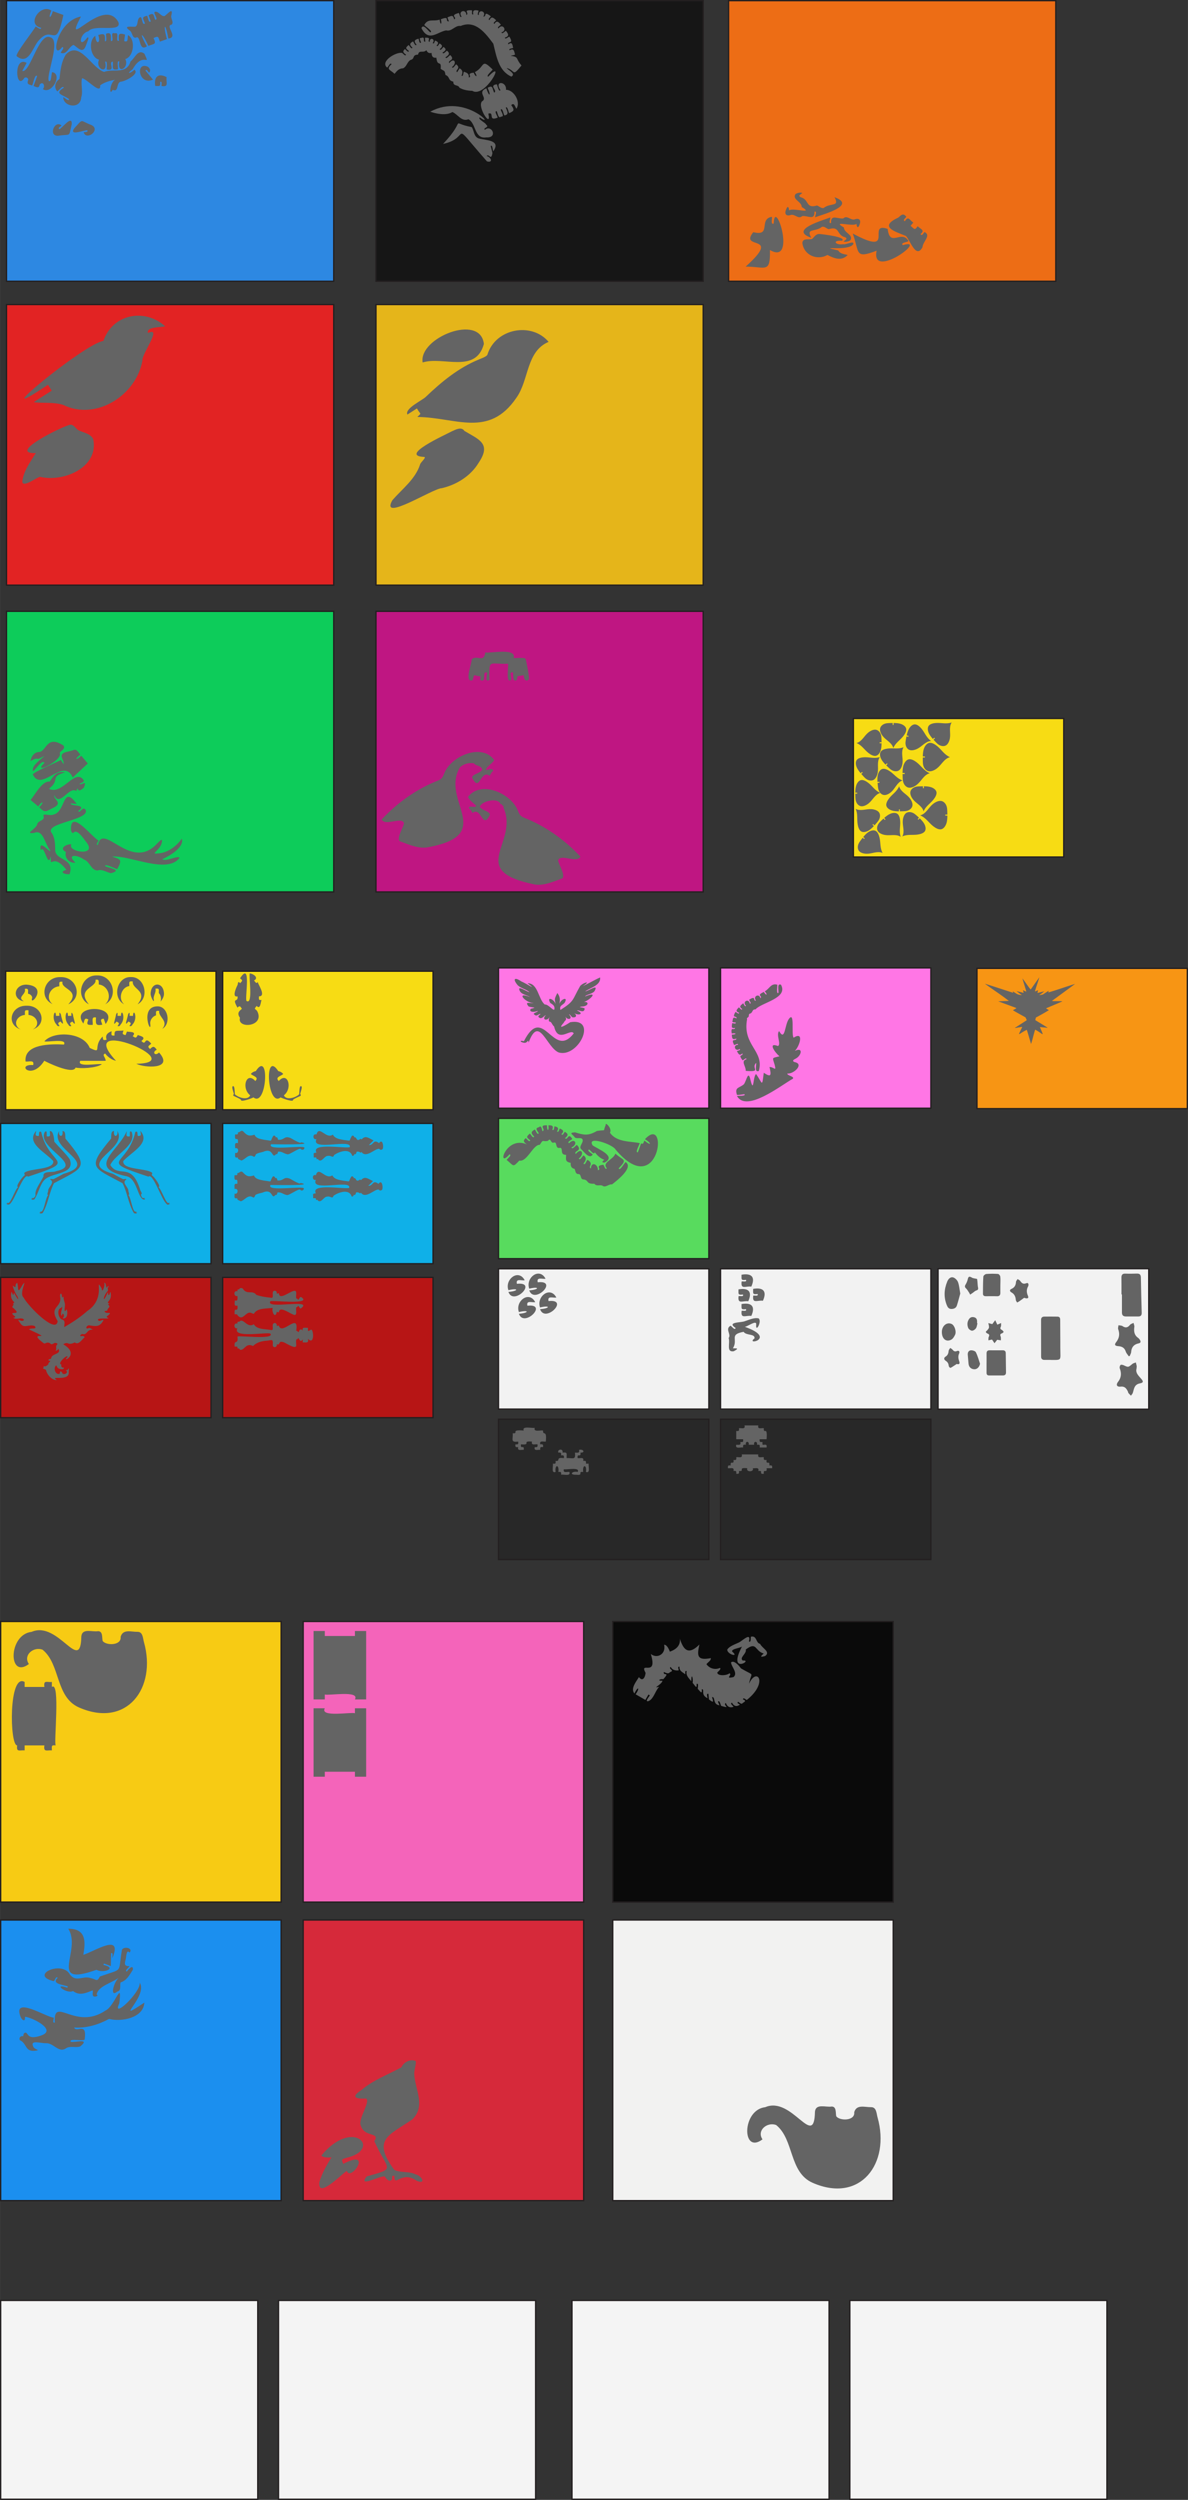 <svg xmlns="http://www.w3.org/2000/svg" width="50.83in" height="106.9in" viewBox="0 0 3659.71 7696.97"><rect x="0" y="0" width="3659.71" height="7696.97" fill="#333333" stroke="none"/><g id="_1.5mm-red-hardfelt" data-name="1.5mm-red-hardfelt"><rect id="s1" x="20" y="937.66" width="1008" height="864" style="fill:#e22323;stroke:#231f20;stroke-miterlimit:10;stroke-width:4px"/><g id="h1"><path id="polygon5012" d="M917.2,1639.9c46.15-20.71-20.29,64.72-17.28,85.4-19,106.53-142.69,185.88-244,136.16-28.18-9.23-64.68-5-90.41-8.18.1-1.52,52.66-33.83,55-35.8l-10.44-16.39c-.33-3.88-6.24,2.47-7.48,2.58-203.33,135.63,119.76-132.54,177.1-139.1,28.36-83.16,126.84-102,190.3-45.3C959.74,1623.25,910.63,1619.86,917.2,1639.9Z" transform="translate(-461.27 -614.74)" style="fill:#646464"/><path id="path6921" d="M566.74,2009.86c-79.39-.78,87.9-83.28,111.12-87.56,11.65-.29,16.34,12.58,25.6,17.44,15.86,7.69,35.57,9.32,44.87,26.72,18.2,87.26-90.76,133.5-163,116.56-7.61-1.52-53.91,35.58-55.4,14.66,3.68-32.12,23-58.14,39.26-84.14,2.88-4.45,2.5-4.2-2.44-3.67" transform="translate(-461.27 -614.74)" style="fill:#646464"/></g></g><g id="_1.5mm-pink-hardfelt" data-name="1.5mm-pink-hardfelt"><rect id="s1-2" data-name="s1" x="1158.22" y="1882.22" width="1008" height="864" style="fill:#bf1682;stroke:#231f20;stroke-miterlimit:10;stroke-width:4px"/><g id="h1-2" data-name="h1"><path id="path5973" d="M2090.58,2706.16c-10.2,11-16.18-2.68-16-12.4-30.62,4.33-13.51,1.58-23,15.95-12.38,4.48-8.1-19.13-10.18-24.69-14.67-2.92-1.81,17.49-6.45,23.65-17,11.06-5.8-46.08-8.85-50.34-58.77,2.45-58.53-16.66-57.15,49.61-14.93,9.72-7.1-16.21-7.42-22.19-16.91-6.46-.3,28.72-17.58,23.95-6-.15-2.26-9-2.06-12.25-25.63-2.79-17.25-10.58-24.85,11.72-27.57,9.1-.92-55.46-2.68-64.58,17-14.81,37.66,12.67,41.76-21.16,12.71,4,97.33-15.29,87.49,17.18,3.86,1,34.21-2.31,36.45,2.35C2082.4,2647,2092.93,2701.81,2090.58,2706.16Z" transform="translate(-461.27 -614.74)" style="fill:#646464"/><path id="polygon77" d="M1983.37,2954.46c-2.77,9.93-28.95,24.17-23.71,31.51,6.45-2,17-7.31,21.3,1.83a40.9,40.9,0,0,0-11,15.87c-29-21.69-30.55,54.37-54.32,5.38.56-11.3,25.44-12.87,31.25-24.88-4-13.59-18.38-9.57-25.67-19.3-18.93-2.79-32.87,3.62-42.81,12-62.49,103.51,115.63,207.91-101.31,247-29.19,4.06-58-9.51-84.67-19.15-10.18-9.81,12.56-44.32,13.21-55.44-7.1-21.59-57.22,10.57-68.73-11.36,44.74-47.91,100.91-89.21,161.9-115.06,19.7-8.43,23.6-7.39,31.57-28.52C1852.87,2941.31,1945.56,2902.66,1983.37,2954.46Z" transform="translate(-461.27 -614.74)" style="fill:#646464"/><path id="polygon4262" d="M1902.87,3068.6c8.13,19.48,48.27,33.76,5.81,29.58-8.17,5.5,3.57,6.25,7.59,19.78,29-21.7,30.55,54.37,54.33,5.37-.56-11.29-25.45-12.86-31.26-24.88,6.7-19,58.79-28.56,63.73-7.62.14.69,3.65-.37,4.75.37-1.29,5.92,9.25,4.68,3.72,8.82,51.46,110.38-117.38,194.71,97.6,238.17,29.18,4.07,58-9.51,84.66-19.14,10.18-9.81-12.56-44.32-13.2-55.44,7.09-21.59,57.21,10.57,68.72-11.37-44.74-47.91-100.91-89.21-161.9-115-19.7-8.44-23.6-7.39-31.57-28.53C2033.29,3055.57,1941.09,3017.09,1902.87,3068.6Z" transform="translate(-461.27 -614.74)" style="fill:#646464"/></g></g><g id="_1.5mm-yellow-hardfelt" data-name="1.5mm-yellow-hardfelt"><rect id="s1-3" data-name="s1" x="1158.22" y="937.66" width="1008" height="864" style="fill:#e5b51a;stroke:#231f20;stroke-miterlimit:10;stroke-width:4px"/><g id="h1-3" data-name="h1"><path id="path3385" d="M2151.25,1667.35c-69.41,29.25-60.07,117.78-99.22,172.15-85.08,125.18-187.93,59.77-305,59.11,14-14.86,10.5-4.69-1.38-26.3l-29.33,18.74c-9.5-18.73,48.43-44.91,57.17-54.94,47.86-45.77,100.52-89.07,162.42-114.3,5.13-2.56,24.94-8.92,26.91-15.21C1987.91,1625.08,2099.66,1605.68,2151.25,1667.35Z" transform="translate(-461.27 -614.74)" style="fill:#646464"/><path id="path6411" d="M1766.38,2021.49c-75.46-4,66.18-67.72,86.26-78.47,11.28-4.91,29.9-15.89,39.16-1.59,44.53,26.61,84,38.81,44.23,97.71-24.36,40.93-68,68-113.77,78.71-26.68.07-191.93,106.8-152.28,37,31.12-35.63,70.52-64.46,85.33-109.95.77-6.36,23.26-23.91,11.07-23.39" transform="translate(-461.27 -614.74)" style="fill:#646464"/><path id="path7436" d="M1951.88,1673.78c-24.92,92.43-126.2,37-188.58,57C1750,1655.09,1941.24,1578.14,1951.88,1673.78Z" transform="translate(-461.27 -614.74)" style="fill:#646464"/></g></g><g id="_1.5mm-orange-hardfelt" data-name="1.5mm-orange-hardfelt"><rect id="s1-4" data-name="s1" x="2244.49" y="2" width="1008" height="864" style="fill:#ed6d15;stroke:#231f20;stroke-miterlimit:10;stroke-width:4px"/><g id="h1-4" data-name="h1"><path d="M3260,1357.26c-20.82-37.24-57.67,21.28-64.07-37.7-67.93-23.42,28.46,87.4-107.7,14.19,21.22,58.52,5.22,79.15,73.59,52.86-19.32,93.24,163.48-41.66,80.58-17.11C3234.31,1361.8,3257.26,1360,3260,1357.26Z" transform="translate(-461.27 -614.74)" style="fill:#646464"/><path d="M3043.51,1385.85c6.18,11,19.4,11.44,29.17,13.86-18.36,20-42.22,10.67-62.25,0-31.59,18-73,1-77.5-37,1.57-16,19.9-9,30-12.16,7.58-6.83,12.26-16.89,24.61-15.2,8.29.62,83.3,9.36,67.58,20.74-31.84-2.42-20.24,14.48,3.79,10.52,7.94,2.58,33.16-11.93,31.24-.73C3077.41,1390.38,2971.64,1369.76,3043.51,1385.85Z" transform="translate(-461.27 -614.74)" style="fill:#646464"/><path d="M3019.31,1284.15c-26.76,10.12-128.1,38.7-58.87,62.67-17.33-31,12.17-16.33,33.23-33.92,7.77-1.48,13.59,5.59,20.47,7.56,35.11-11.26,23.66,18.38,50.17,24.66,10.73,4.87-.5,9.29-4.66,13.33,6.45,2,15.83.18,21.36-4.06,10-17.22-19.68-22.21-20.05-39.24-40.25-23.58,27.8-.93,38.81-11.22.73,13.16,6.41,13.86,10.1.44,4.86-13.91-4.41-19-16.66-13.82-12.73,2.15-22.72-14-34.21-3.29-17.29,2.41-38.89-14.32-37.48,14.18C3011.9,1303.87,3020,1287.87,3019.31,1284.15Z" transform="translate(-461.27 -614.74)" style="fill:#646464"/><path d="M2972.32,1283.71c26.91-9.74,128.63-36.9,59.74-61.84,16.9,31.22-12.4,16.16-33.69,33.45-7.8,1.38-13.52-5.77-20.38-7.85-35.25,10.78-23.39-18.7-49.81-25.36-10.66-5,.63-9.27,4.85-13.26-6.43-2.09-15.83-.4-21.42,3.77-10.27,17.07,19.36,22.48,19.5,39.51,39.92,24.14-27.81.55-39,10.67-1-14-5.55-14.41-10.09-.58-5.06,13.84,4.14,19,16.45,14.06,12.77-2,22.53,14.37,34.16,3.77,17.33-2.17,38.7,14.86,37.68-13.66C2980,1264.1,2971.68,1280,2972.32,1283.71Z" transform="translate(-461.27 -614.74)" style="fill:#646464"/><path d="M2839.14,1282.28c-42.12,6.83.27,61.48-57.33,47.32-45.46,56.7,92.05,2.45-23.51,106.05,62.26.07,76.16,22.17,74.84-51.07,83.54,48.23,14.93-166.77,11.49-81.57C2834.64,1307.94,2840.77,1285.75,2839.14,1282.28Z" transform="translate(-461.27 -614.74)" style="fill:#646464"/><path d="M3274.84,1300c-11-7-15.37-22-25.76-4.23-8.81-3.13,2.36-9.84,4.31-13.66-9.76-11.92-14.87-6.32-24.68,2.45-60.74,28.17-12.46,42.32,23.2,56.6,13.15,12.95,31,72.13,51.22,34.69,1.11-17.82,27.63-36.11,6.37-46.71-3.89,3-7.33,14.12-12.55,6.4,15.34-12.47-.25-15.37-8.74-24.31-9.78,15.07-11.24,6.87-21.8-1.21Z" transform="translate(-461.27 -614.74)" style="fill:#646464"/></g></g><g id="_1.5mm-blue-hardfelt" data-name="1.5mm-blue-hardfelt"><rect id="s1-5" data-name="s1" x="20" y="2" width="1008" height="864" style="fill:#2d88e2;stroke:#231f20;stroke-miterlimit:10;stroke-width:4px"/><g id="h1-5" data-name="h1"><path d="M906.13,780.18c-20.27-15.91-29.48,14.14-42.67,23.53-12.67,42-54.19,21.12-81.5,32.47-38.41-11.51-74.82-97.69-117.43-54.18-14.71,22.37-17.24,50-20.09,76-13.2,8.82-17.72,25.41-7,38.14,3.61-.58,17.77-20.7,20.18-11.21-31.7,19.29-1.26,21.29,16.46,35-.52,9.07-15.18-5.59-18.1-5.74.35,29.27,53.4,38.3,55.48.18,6.32-18.13-2.64-44.57,2.82-58.9,16.5,3.5,58.12,52.45,55.59,22,12.39-9.24,31.45-14.93,45.87-16.93-16.08,7.64-19.51,53.21-7.38,30.75,20,8.8,9.77-22,25.15-25.11,12.57-.29,59.14-24.46,41.64-36.8-11.41,11.87-27.61,14.87-5.35-1.37C902.22,770.38,926,823.91,906.13,780.18Z" transform="translate(-461.27 -614.74)" style="fill:#646464"/><path d="M650.78,1001.2c-1.87,2.89-13.54,7.4-6.43,11.21,7.06-1.76,39.92-45.79,37.81-15.12-9.66,42.53-1.88,28.82-41.92,35.5C608.88,1034.11,629.59,982.72,650.78,1001.2Z" transform="translate(-461.27 -614.74)" style="fill:#646464"/><path d="M754.74,724.93c-22.32,15.4-15.65,66.86,11.55,73.57-12.69,27.93,28.43,47.89,18.8,6.36,9-5.23,3.48,21.42,5.21,24,29.77,5.52,2.58-22.8,18.49-24.43,1.87,14.77-6.79,27.87,15.74,23.79,1.52-2.91-4.87-28.91,4.25-24.23-7.92,42.2,32.08,19.8,18.43-7.48,26.74-7.32,32.11-60.4,8.48-73.58-2.62,8.14,2.19,24.08-12,18.28l2.75-20.05c-21.93-6.84-20.07.83-18.93,19.33-12.54,3.43,3.68-29-12.65-23-17.39-7.06.87,26.54-12,23.49-.74-11.75,4-29.62-14.79-22.35-1.41,2.58,4.47,27-3.83,22.69.81-19.3,1.25-25.5-20.36-18.79C772.85,748.27,756.57,754.67,754.74,724.93Z" transform="translate(-461.27 -614.74)" style="fill:#646464"/><path d="M648.18,777.32c19.35,7.94,25.19-19.66,39.68-24.38,13.62,8.74,28.7,29.07,38.09,1.87,1.25-4.89,13.43-29.72,4.09-24.18-28.24,37.68-25.24-13.19,3.3-19.52,19-23.72,104.66,5.79,92.47-28.47-46.42-83.1-175.71,97.82-115.19-17.09-77.23,14.61-94.3,141.33-57.78,94.18C662.36,760.41,648.49,774,648.18,777.32Z" transform="translate(-461.27 -614.74)" style="fill:#646464"/><path d="M718.9,1022.29c3.06-1.57,15.43.37,11.17-6.49-7-2-57.46,19.7-40.31-5.81,29.64-32,16-24,54.06-9.78C771.64,1014.75,728,1048.9,718.9,1022.29Z" transform="translate(-461.27 -614.74)" style="fill:#646464"/><path d="M917,820.35c-39.56-18-29.12,59.18,15.61,39.58l-23.31-27.72c3.8-7.1,8.38,4.55,11.23,6.45C926.72,832.55,922.73,825,917,820.35Z" transform="translate(-461.27 -614.74)" style="fill:#646464"/><path d="M619.48,647.46c-32.24-23.3-79.3,42.77-31.5,52.83-.4,9.45-14-3.57-17.38-3.8.9,3.62-67.12,88.57-57.52,91.58,34,27.3,47.7-21.75,63.21-43.41,47.77-62.48,55.39,33.43,80.2-83.77l-32.57-11.82C616.84,674.89,608.6,671,619.48,647.46Z" transform="translate(-461.27 -614.74)" style="fill:#646464"/><path d="M958.93,879.55c23.92,4.44,13-12.4,15.56-27.28-26.79-14.07-39.56.14-35,27,13,.1,16.48,3.29,15.07-12.36C962.21,863.94,958,876.3,958.93,879.55Z" transform="translate(-461.27 -614.74)" style="fill:#646464"/><path d="M616.08,729.49c-35.42-16.09-62.2,111.6-86.29,103.71l13.47-24.86c-40.58-22.44-33.77,84-8.63,48.74,3-6.8,13.09-4.21,13.65,2.81-4.63,13.77-1.09,14.14,11.68,18,2.74-1.68,8.37-37.72,15.71-28.77l-11.09,30.46c8.63,3,16.76,8.84,18.74-4.28,10.37-12.47,18.46,4.79,9.95,13.9,27.53,17.88,61.92-47.14,28.58-52.31-2.5,2-2.06,34-10.28,27C602.71,846.05,649.89,738,616.08,729.49Z" transform="translate(-461.27 -614.74)" style="fill:#646464"/><path d="M925.74,680.42c-6.91,7.42-9-14.86-11.42-17.14-19.77,4.16-10.61,9.89-6.64,23.71-8.54,7.69-8-19-14-19.6-12.39,4.7-5.05,25.71-16.26,29.72-13.06.35-38.71-4.14-16,12,7.67,5.44,6.45,21.92,17.46,21.92,17.79-11.52,7.86,44.72,34.86,26.33-26.54-46.24-15.22-44.81,4.57-1.41,16-6.9,26.57-3.09,15.76-24.06,16.26-7.82,14.56-3.13,19.67,11.09l21.66-7.82c-12.88-46.69-4.77-53.56,4.41-1.84,32.52-3.31-11.27-39.95,9.78-42.59,8.45-7.08-3.12-18.9-.71-28,6.91-26.87-9.62-7.08-20,1.11-10.71,3.77-17.64-14-29.42-13-10,1.5,12.83,25.18-.18,24.64-5.83-13.17-2.5-23.45-20.42-13.87Z" transform="translate(-461.27 -614.74)" style="fill:#646464"/></g></g><g id="_1.5mm-black-hardfelt" data-name="1.5mm-black-hardfelt"><rect id="s1-6" data-name="s1" x="1158.22" y="2" width="1008" height="864" style="fill:#161616;stroke:#231f20;stroke-miterlimit:10;stroke-width:4px"/><g id="h1-6" data-name="h1"><path d="M1978.3,1085.83c-4.39,26.12-10.5-.09-18,9.34,13.72,3.1,21.25,21.85,1,16.42-119.52-135.9-44.1-73.06-135.13-53.72,77.47-82.25,15.09-65.78,88.35-51.7,7.44,10.87,5.73,29.66,21.64,34.91,22.34,6,69.17,4.58,44.75,39.43-2.11-1.92-1.87-21.88-8.15-16.27Z" transform="translate(-461.27 -614.74)" style="fill:#646464"/><path d="M1958.87,998.68c12.05,8.56-10.86,8.53-4,16,20.87-18.6,41.84,25.61,4.19,23.1-37.17,5.73-30.86-44-54.82-55.84-21.56,8.59-32.62-15.63-49.45-22.32-18.2,11.73-48.22,5.85-68.15-.93,108.21-58.94,206.11,55,152.45,17.4C1931.47,981.43,1958.19,993,1958.87,998.68Z" transform="translate(-461.27 -614.74)" style="fill:#646464"/><path d="M1920.43,838.49c-24.7,2.38-3.1,12-14.9,14.91.84-12-5.09-14.17-15.09-17.92-2.12,2-1.55,17-7.48,11.95,4.3-9.8,4.15-16.46-5.69-22.24,0-.65-7.77,12.14-7.77,12-8.54-6.67,14-11.45-2.9-24.3-2.74,1-10.12,15.68-13,8.37,16.72-12.13,6.87-31.47-8.41-12.1-6.24-9.83,20.12-7.94,3.12-24.86-2.74.68-13,14.52-14.69,6.88,9.08-6.2,15.87-11.33,4.68-20.29-2.74.83-12,13.13-13.69,5.76,8.71-5.66,14-9.87,3.07-17.38-2.58,1.36-9.21,13.57-11.92,6.78,8.57-6.83,10.49-11.48-.3-17.57-2.31,2.05-5.68,12.17-9.36,6.49,7.87-7.66,5.25-11.46-4.37-15.43-1.82,2.59-2.91,12.39-7.63,7.78,10.15-12.14-9.32-20.13-9.26-3.48-9.93-2.82,8.34-14-12.64-13-3.48-2.38-.18,11.64-.86,12.2-9.88,1.23,2.71-17.58-13.14-11.27-8.39-1.53,0,10.9,0,14-5.49,5.24-6.11-9.93-7.88-11.93-13.5,3.49-14.47,8.35-5.9,18.55-4,6.55-8.65-8.67-10.87-10.12-11.64,6.06-10.66,11-1.76,19.2-3.13,6.93-9.4-6.94-11.8-8.13-10.5,9.07-9.3,10.4,1,18.38-2.09,7.2-9.88-5-12.42-5.89-8.8,7.55-4.43,11.67,3.45,17.11-1.89,7.17-9.71-4.45-12.28-5.29-18.66-3.69-68.43,26.4-46.06,45.13,3.34-1.07,9.94-17.87,13.76-10.27-18.79,16.86-2.7,17.11,9.08,29.51,8.39-9.57,13-16.3,26.55-17,11.18-5,12.59-20.41,22.89-25.68,14.86-3.56,3.32-15.68,23.2-16.49,3.12-16.25,16.44-3.2,25.41-13.58,3.76,7.59,7.87,10.28,16.25,8.47.17,9.85,3.2,16.14,14.65,14.66,3.12,30.95,16.12,5.09,13.25,34.25,11.9,8.27,12.24,3.24,14.85,18.86,14.86,5.73,6.68,16.75,24.27,20.78-1.21,15.06,15,8.14,18.54,18.26,10.53,6.87,26.27,9.62,39.58,9.82,40.09,24.5,106.49-103.85,49.47-43.63-9-1.37,13.38-19.62,13.4-22-36.35-35.87-22.17-9.27-54.87,8.19C1934,851.71,1927.28,854.41,1920.43,838.49Z" transform="translate(-461.27 -614.74)" style="fill:#646464"/><path d="M2052.19,949.53c14.36-21.13-8.34-58.75-32.23-58.27,3-26.49-37.69-29.44-16.93,1.28-5.92,7.06-9.34-16.67-11.54-18.27-25.79,3.65,4.21,19.48-7.94,25.78-6-11.65-2.77-25.1-20.18-14.94,12.13,26,4.36,28.43-3.87,1.48-30.59,12.82,6,29.56-13.52,40.38-15.53,17,30.72,85.65,19.63,37.61,20-6.45-2.07,25.17,28.76,12.28.48-3-12.08-20.71-3.18-19.78,3,3.76,4.73,24.67,13.53,16.73,12.84.91-.66-16.56-1-21.57,5.82-6.92,9.09,16.22,11.26,17.81,16.23-2.16,8.09-14,4.38-23.83,5.32-6.4,8.51,15.45,10.5,16.85,16.82-6.81,16-11,6.26-24.71C2045.63,928.8,2047.56,944,2052.19,949.53Z" transform="translate(-461.27 -614.74)" style="fill:#646464"/><path d="M1819.25,674.16c29.77-12.13,11.15,7.19,24.66,6.45,1-.08-6.22-13.85-3.3-12.82,12.1-4.66,16.07-8,19.8,6.59,11.27-5.46-14.93-11.67,11.82-19,5.76-4.68,4,17.2,11,10.47-12.72-16.83,14.32-25.39,14.68-4.82,11.12-5.94-13.62-16,17.31-14.58,1.12,3-2.72,15.34,4,12.49-2.85-13.51,4.32-14.28,16.18-11.45.43,3.11-6.19,14.54,1,13.26-1.48-20,25-10.29,13.59,4.83,12.54,1.46-1.72-19.44,23.27-.78-1.06,3-10.93,9.81-4.08,11.71,6.1-12.75,12-7.22,20.56.48-1.42,2.82-11.93,8.66-5.35,11.25,7.24-11.58,12.27-6.47,19.79,2.26-1.54,2.66-13.65,8.68-7,11.67,11.55-17.27,28.83,6.15,9,12.23,1.2,7.53,11-4.34,13.63-4.85,7.93,10.36,11.12,16.31-3.17,21,.38,7.54,11.07-2.84,13.74-3.09,15.05,24.41-6.21,12.15-3.5,23.93,12.34-8.87,12.51-.43,15.14,11-2.78,1.48-15.18,1.65-10.85,7.1,12.28-6.39,13.47.49,16.34,11.62,3.71,3-12.44,4.55-12.87,5.53,26.39,3.45,13.85,7.91,33.15,29.67-30.08,36.76-16.9,15.85-45.7,7.78,4,6.5,30.29,18,14.36,26.49-39.47-17.63-46-63.1-55.5-101.3-23.93-31.84-54.49-74-100.79-54.54-16.07-3.21-27.94,18.47-44.35,13.52-27.09,4.48-54.22,37.32-76.33-7,6-15.46,21.12,10,27.61,13,9.7-2.72-18.51-20.15-18.77-22.71,11.5-21.25,28-9.67,47.28-16.49C1817.24,693.4,1823.94,690.26,1819.25,674.16Z" transform="translate(-461.27 -614.74)" style="fill:#646464"/></g></g><g id="_1.5mm-green-hardfelt" data-name="1.5mm-green-hardfelt"><rect id="s1-7" data-name="s1" x="20" y="1882.22" width="1008" height="864" style="fill:#0dcc5a;stroke:#231f20;stroke-miterlimit:10;stroke-width:4px"/><g id="h1-7" data-name="h1"><path d="M725,3108.27c14.57,31.89-131.89,40.36-103.85,71.87,8.84,14.31,9.83,31.71,10.11,48.09-3.34,38.19,61.64,25.75,44.33,78-13.78,1.6-34.65-6.35-9.88-13.33-44.76-56.79-49.55,2.83-47.72-41.95-9.87,41.2-19.62-39.07-31-18.14-7.85-38.49,28.56,9.79,29.54.7-16.87-16.45-21.11-67.06-50.15-54.31-33,4.32,8.77-13.12,9.79-28.1,4.75-11.2,24.57-9.65,18.8-24.65-.67-8.9,20.08,2,32.67-4.3,36.45-9.7,26-92.65,70-32.1l-18.19-1.72c-4.07,9.72,54.22,1.8,22.55,23.61C707.68,3121.23,715.35,3094.8,725,3108.27Z" transform="translate(-461.27 -614.74)" style="fill:#646464"/><path d="M582.17,3100.33c18.42,19.09,21.2,12,42.63,1.89,32.56-15.41.35-25.76,3.48-39.28,16.75,38.33,44.63-27.79,68-12.86,8.72-21.87-2.41,13.6,23.6-10.5,10.25-27.45-7-4.54-14.14-11.29,4.28-3.48,19.41-5.86,11.26-13.95-26.16-32.3-65.34,50.07-105,29,37.23-29.06-.3-35.21,50.2-50.92-27.44-3.08-34.72,9.56-47.87,28.86-23.16-3.73-46.57,42.71-59.07,56.49l23.64,19.83C592.54,3078.24,598.4,3084.09,582.17,3100.33Z" transform="translate(-461.27 -614.74)" style="fill:#646464"/><path d="M708.78,2938.34c-17.08-22.5-13.18-14.56-38-9.49-37.15,6.8-9.68,25.27-13.89,38.76,0,0-8.23-13.05-8.23-13.05-.7,2.3-92.6,40.31-86,45.48,26.69,55.07,94.27-56.11,122.72,8.61l46.26-43.18-20.07-23.88C694.71,2958.33,689.73,2951.72,708.78,2938.34Z" transform="translate(-461.27 -614.74)" style="fill:#646464"/><path d="M579.6,2951.66c-9.15-3.43-17.24,2.87-24.24,6.31,1.13-12.55,10.54-26.24,23.91-27.71,26,1.17,23.22-55.23,77.55-20,7,10.3-7.31,15.29-11.75,22.18,12.82,22.82-89.15,70.59-46.83,31.24-8.78-15.74-39.46,42.72-35.83,19.17C562.68,2962.62,627.06,2926.86,579.6,2951.66Z" transform="translate(-461.27 -614.74)" style="fill:#646464"/><path d="M764.86,3202.53c-18.53-7.29-89.15-103.42-84.92-30.26,10.57,24.74,4-25.86,45.36,33.14,41,48.33-58.74,32.63-44.2,9-9.46-2.25-42,10.57-16.81,23.7-5.59,18.35,11.51,35.23,29.1,32.75-28.91-28,7.23-24.35,26.48-9.6,18.29,6.09,21.89,33.45,41.58,33.66,14.85-5,27.7,5.58,41.6,8.39,38-10.2-8-15.79-17.93-21.79-2.44-9.75,35.07,10,37.28,9.12,15.57-28.66,11.82-29.76-15.92-38.41,53.86-5.49,169.47,55.61,208.21,3.46-8.41-7.57-40.27,12.8-53.81,4.64,22.53-10,68.45-36.42,60.56-63.24-17.56,23.61-43.23,43.68-73.58,45.26-27.77,3.55,10.44-10.51,12.41-37.61,1.91-11.78-12.62,5.35-15.92,8.16-80.32,86.46-165.51-69.11-181.77,3.43C754.52,3215.84,764.42,3205.66,764.86,3202.53Z" transform="translate(-461.27 -614.74)" style="fill:#646464"/></g></g><g id="_2mm-orange-foam" data-name="2mm-orange-foam"><rect id="s1-8" data-name="s1" x="3009.71" y="2981.49" width="648" height="432" style="fill:#f79514;stroke:#231f20;stroke-miterlimit:10;stroke-width:4px"/><g id="h1-8" data-name="h1"><path d="M3703,3695.7c23.4-17.27,47.08-34.23,70.34-51.66-27.55,8.45-55.07,18.5-82.55,26.44a43.81,43.81,0,0,0,.93-5c-6.2,3.48-12.08,7.74-18.18,11.49l-11,2c5.17-4.08,10.87-7.73,15.76-12-6.8,1.48-13.5,3.33-20.27,4.93-1.66-.55,1.47-6.06,1.12-7.89l-.09-.11c-3.21.48-6.63,3.11-9.67,3.24,4.33-14.6,9.64-29.06,13.74-43.66-8.9,12.65-17.67,25.37-26.72,37.91-9-10.3-16.65-23.33-25.48-34.14,3.71,13.56,8.35,27,12.09,40.57-3.23-.47-6.64-2.91-9.94-4-1.13,1.17,2.38,6.56,1.19,7.79-7.07-1.7-14.07-3.57-21.14-5.28,4.92,4.51,10.83,8.3,16.08,12.56-13.85-1.66-15.31-3.76-26.42-11-3.52-2.68,1.15,4.11-1.29,3.33-28.76-9.15-57.43-18.84-86.23-27.73,24.27,17.88,50.4,34.51,73.9,53-10.69.57-21.4.68-32.08,1.25-.42.32.67.46.87.61,17.8,6.6,35.64,13.12,53.44,19.7,3.91.82-8.52,5.8-9.51,7.34,10.56,6.49,27.13,15.22,38.61,21.83l3.94,8.59c-12.31,8-24.68,15.88-37,23.9,4.12.3,9.58-1.54,14.14-1.92,1.8.24,10.79-3.14,8.12.47-15.94,32.93-10.24,18.69,14.83,7.35,4.66,14.38,8.59,29.07,13.06,43.54,4.87-14.28,7.78-29.87,12.63-44.18,24.87,12.93,28.81,25.68,15.59-5.43-.09-.68-1.38-2.13-.42-2.42,4.12.25,8.23.75,12.34,1.08,3.36,0,8.23,1.39,10.87.71-12.6-7.82-25.3-15.46-38-23.19l1.81-8c13.44-7.19,27.07-14.72,40-22.68-1.08-1.25-10-5.17-7.83-6.08,16.43-7,32.88-13.87,49.3-20.86C3733.09,3696.06,3696.78,3698.67,3703,3695.7Z" transform="translate(-461.27 -614.74)" style="fill:#646464"/></g></g><g id="_2mm-red-foam" data-name="2mm-red-foam"><rect id="s1-9" data-name="s1" x="2" y="3933.03" width="648" height="432" style="fill:#b71515;stroke:#231f20;stroke-miterlimit:10;stroke-width:4px"/><rect id="s2" x="686" y="3933.03" width="648" height="432" style="fill:#b71515;stroke:#231f20;stroke-miterlimit:10;stroke-width:4px"/><g id="h2"><path id="face0-cut" d="M1192.69,4634.49c2.65,27-11.35-1.94-8.5,26.95,12.54-.83,3.85,1.76,14.89,8.2,13.43,7.13,21.61-20.12,37.63-11.84,2.28.45,5,3.26,7.08,1.13,10.82-17.83,39-14.44,57.57-17.36-4.29,12.16,8.22,35.38,12.55,12.13,1.51.22,5.61,3.13,6.63.63,1.89-20.85,37.47,7.9,48.29,9.16,11-.39-1.18-26.31,8.4-24.45,3.53-9.57,5.6,3,10,4.89,45.34-32.63-109.64,4-93.22-22.47,1.16-4.41,131.5,11.91,95.44-12.83-6.34-3.57-7.85,15.59-12.19,4.3-7,3.9-2.31-16.75-3.6-18.7-2-20.69-50.62,29.65-53.09,3.41-2.21-3.81-8,4.57-6.63-2.63.06-6.2-8.65-8.57-11.71-3.14-3.56,7.35,5,22.34-9.12,18.07-14.17-1.21-28.73-3.68-42.21-8.27-11.56-16.3-28.86,1.38-41.67-19.34-3-2.88-11.15-2.47-10.91,2.53-5-.53-6.39.22-5.6,5.67-13.44-3.89-11.41,18.78,0,14.18-.43,7.76,3.28,16.8-8.51,14.19C1185.35,4626.48,1179.77,4637.46,1192.69,4634.49Z" transform="translate(-461.27 -614.74)" style="fill:#646464"/><path id="face0-cut-2" data-name="face0-cut" d="M1192.69,4704.2c-18,32,92,11.15,101.57,16.75,13.89,19.63-98.86,4.62-101.57,9.07,3.63,27.7-11.56,6.09-8.5,30.92,5.62.18,9.84-1.86,8.5,5.66,8.1-1.3,4,4.14,11.45,4.38,12.6-3,15.35-21.76,36.61-12,9.8-9.9,24.26-14.89,40-16.11,17.79-.89,22.49-8.49,20.64,13.56,1,10.37,15.14,6.21,12.55-3.26,10.27,5.81,5.25-10.79,17.13-6.62,4.34-1.9,36.81,22.63,42.11,13.35,2.39-2.57-3.41-24.66,4.08-21.39,5.33-12.41,5.65,12.68,15.29,2.1,2.78-6.31.69,6.87,1.35,7.31,10.06-.66,18.75,4.2,16.06-11,20.14,20.88,18-27.37,9.8-28.41-10.41,6.31-10.28,6.47-9.8-5.55-8.69.87-18.86-4.2-16.13,9.2-3.72-7.66-11.27-3.62-11.93,3.48-5,1.16-3-4.59-8.24-3.27,9.87-59.9-43.7,15.42-53.09-15.28-1.07-2.45-5,.32-6.63.62,1.19-5.61-3.53-11.88-9.42-8.69-8.76,5.51,4.73,25.3-11.41,20.36-17-3-40.54-1.05-50.14-17.48-20,14.28-32.61-21.82-44.65-7.6-4.92-.52-6.43.22-5.6,5.68-13.43-3.9-11.42,18.77,0,14.17" transform="translate(-461.27 -614.74)" style="fill:#646464"/></g><g id="h1-9" data-name="h1"><path d="M801.79,4593.66c-3.38-2-1.51,10-6.88,7.84-1.64-2.05,1.28-11.63-3.14-5.13-15.06,36.45-13.58,8.91,1.11-6.3,3.35-4-3-9,2.43-12.46,2.39-6.66-4.61-.8-5.42,2.15-3.36-2.69-.89-16.17-8.18-15.34,5,4.89-6.42,36.71-7.18,17.38-24.73-39.34,16.68,29.39-44.64,69.6-21.33,19-46.45,35.54-70.68,49.37-1-8.36,5.94-20.33-8.28-23.76-11.23-6.27-14.72-32.41-1.46-35.16,10.56-14.21-6.87,21.61,2.73,23.89,1.2-15,10.21,1.47,3.4,5.88-3.54,2.68,4.22,3.68,5.56,1.27,12-3,6.55-37.76,2.54-22.13-6.42,3.41-2.24-10.79-2.79-14.21,2.29-10.14-4.62-18-3.71-28.35-1.19-3.18-3.33,3.58-4.8.52-1.06-18.59-8.93-11.12-5.19,3.19.74,30.86-35.09,26.25-8.42,70.41-3.84,41.2-88.95-43.23-104.85-72.43-15.31-13.75,13.87-60.88-3.14-39.43-17.6,30.91-11.41,13.65-16.44-6.12-11.16,7.12,1.47,20.28-14,8.59,1.4,8.12,7.22,23.4,14.85,33.83,7.58,21.18-7.09-5.38-11.19-12-2,15.45-4,1.18-7.43-2.73-7.7,30.75,18,30.74,3.83,36.29,7.86,2.94-6.65,9.93,1.52,13.5,32.32,27.8-22.95,4.81,5.49,26.09,3.69,5.56-12.49,2.5-1.17,6.39,8.38,3.2,23.47-4.42,28.72,3.77-1.42,6.14-12.12,2.85-15.94.27-5.17-2,6.43,12.62,6.74,13.29,11.13,13.67,25.1-.64,42.11,5.83,10,12.05-11.94,4.39-17.35,10.64,88.86,40.54-12.18-1,44.1,41.52,6.25,5.95,9.44-6.33,21.72,1.7,5,6.61,10.38-3.22,16.35-1.64,5.65,1,7.42,3,2.29,7.38-2.46,6.95,1.7,10.61-2.91,16.9,3.66-1,8.81-2.53,8.05-7.21,12.81,17.34-18.61,15.33-20.74,28.18-1.19,7.33-9.58,1.5-8.73,8.94,12.61,1.38-1.52,4.39-.74,11.86-3.34,2.78-9.56,8.9-14.19,4.61-.2,13.4-8.06,4.07,7.21,12.26,2.57,14.78,18.52,32.42,33.58,31.49-24.89-15.79,38.31,5.35,36.44-23.84-.49-5.18,2.6-18.66-2.93-8.51-.3,3.68-6.64-1.3-4.68,3.29,8.57,6.94-10.23,16.09-12.78,5.88-6.79-8.58-5.77-1.3-7.89,3.68-13,3.77-19.16-16.34-11.57-25.11,3.2-1.71,2.76,4.07,4.91,5.41,3,6.45,23.1,8.12,19.5.35-5.45,2.39-9.54-5.08-6.85-9.26-16.22-1.38,20.89-34.68,18.29-22.76-21.23,19.11,42-7-12.89-39.51,17.14-10.34,12,5.6,35.53-5.72,11.75,10.18,24.23-12.2,30.34-15.53-1.21-4.49-6.9-5-10.89-3.65-6.76.16,1.25-8.1,4.73-6.65,10.4,3.47,12.94-7.71,20.69-11.47,6.69-4.23,16.35.42,4.16-5.62a7.71,7.71,0,0,0-8.9,0c-9.79,1.08-2-11.45,5-9.58,19.55,2.81,31.95,5.76,42.89-15.39.79-4.93-10.59,4.19-14.55,1C750.73,4669,811,4678.7,790.88,4671c-3.39-3.11,4.17-5.79,5.79-8.36,11.05-10.92-10.15-.18-13.27-10.52,2.84-2.56,9.53.64,9.05-5.79,2.87-5.39,10-8,2.4-14.23-1.8-4,10-4.6-.71-5.14C790.76,4620,806.68,4620.15,801.79,4593.66Z" transform="translate(-461.27 -614.74)" style="fill:#646464"/></g></g><g id="_2mm-blue-acrylic" data-name="2mm-blue-acrylic"><rect id="s2-2" data-name="s2" x="2" y="3458.95" width="648" height="432" style="fill:#0fb0e8;stroke:#231f20;stroke-miterlimit:10;stroke-width:4px"/><rect id="s1-10" data-name="s1" x="686" y="3458.95" width="648" height="432" style="fill:#0fb0e8;stroke:#231f20;stroke-miterlimit:10;stroke-width:4px"/><g id="h2-2" data-name="h2"><path d="M593.26,4348.6c17.1-30.09,19.38-62.15,34.31-90.87,93-49.72,110.67-46.72,35.22-137.32-1.21-10.15,1.58-23-9.07-23.34,3.23,21.79-14.32,18.28-10.06-.45-34.57,57.07,129.6,99.07,13.35,132.26-8.31,4.37-30.68,16.91-32.19,16.7s-10.44-2.39-8.74.92c15.91,9.9-8.21,23.66-6.57,36.45-.9,1.57-4.89,13.93.9,10.2-10.33,9.2-13,59.64-25.78,51.52.88,3,1.31,6.55-1.71,2.47C582.22,4353.41,592.93,4350.94,593.26,4348.6Z" transform="translate(-461.27 -614.74)" style="fill:#646464"/><path d="M491.46,4322c16.31-13.08,42.39-97.82,56.33-84.38,160.83-53,64.54-30.27,40.37-137.6-8.91-5-5.75,7.67-7.65,12.37-13.92.25-8.69-6.32-7.79-15.81-33.42,37.76,28.58,65.67,52.54,93,3.6,27.78-71.36,21.42-88.55,35.87-2.82,5.17,4.88,5.52-2.53,10.49-5,4.23-27.14,33-16.95,33.88-10,5.78-25.51,60.21-33.68,46.91.39,3.12.26,6.68-2.08,2.17C479.8,4325.05,490.76,4324.29,491.46,4322Z" transform="translate(-461.27 -614.74)" style="fill:#646464"/><path d="M567.92,4306.47c12.86-20.84,17.09-46.95,32.05-60.57,24.3-22,94.29-15.37,75.89-62.24-12.34-17.49-31.57-35.28-47.18-53.43-1-7.95-2.38-34.91-14.07-32.91-.05,9.74,4.92,18.2-9.13,16.38-1.48-4.21,2.42-21-6-13.92-28.09,48.81,125.79,101.65,34.49,120.94-9.46,5.49-42.54-2.73-38.62,16-9.05,18.44-27.83,42-24.79,56.83.64,5.34-7.87,14.14-11,8.45.69,3.08.93,6.61-1.86,2.36C556.61,4310.62,567.45,4308.79,567.92,4306.47Z" transform="translate(-461.27 -614.74)" style="fill:#646464"/><path d="M873,4348.6c-17.1-30.09-19.38-62.15-34.3-90.87C745.72,4208,728,4211,803.48,4120.41c1.22-10.15-1.58-23,9.08-23.34-3.24,21.79,14.31,18.28,10.05-.45,34.58,57.07-129.59,99.07-13.34,132.26,8.3,4.37,30.67,16.91,32.18,16.7s10.44-2.39,8.75.92c-15.92,9.9,8.21,23.67,6.56,36.44.9,1.58,4.9,13.94-.89,10.21,10.33,9.2,13,59.63,25.78,51.52-.89,3-1.31,6.55,1.71,2.46C884.05,4353.41,873.34,4350.94,873,4348.6Z" transform="translate(-461.27 -614.74)" style="fill:#646464"/><path d="M974.82,4322c-16.32-13.08-42.39-97.81-56.34-84.38-160.83-53-64.54-30.27-40.36-137.6,8.9-5,5.75,7.67,7.65,12.37,13.92.25,8.69-6.32,7.78-15.81,33.42,37.76-28.57,65.67-52.54,93-3.59,27.78,71.36,21.42,88.55,35.87,2.82,5.17-4.88,5.52,2.53,10.49,5.06,4.23,27.14,33,17,33.88,10,5.78,25.51,60.21,33.68,46.91,1.06,2.32-2,3.55.35,4.4C989.67,4318,978,4327.93,974.82,4322Z" transform="translate(-461.27 -614.74)" style="fill:#646464"/><path d="M906.58,4308.17c4.21-4,1.65-1.43-1.17-2.66,4.68-5.8-3.21,1.54-7.22-4.67-8.14-16.78,6.49-2.1-4.77-21.34-27.07-90.13-65.88-35.54-92.35-77.72,13.76-33.12,81.86-59.9,65.71-102-8.4-6.54-4.52,8.81-6,13.93-14.46,1.82-8.88-6.92-9.12-16.38-26,62.73-125.9,112.14-2.45,138.64C885,4241.3,885,4310.36,906.58,4308.17Z" transform="translate(-461.27 -614.74)" style="fill:#646464"/></g><g id="h1-10" data-name="h1"><path id="face0-cut-3" data-name="face0-cut" d="M1399.1,4148.77c1-9.62-116.89,10.73-102.84-10.89-1.66-.41,142.24,3.2,92.2-6.24.9,8-33.22-14.72-34.91-14-18-5.63-16,8.08-35.8,6.32-.52-3.44-2.62-10.22-6.84-7.05-.43-3.72-4.68-7.92-8-4.49-11.69,18.28,2.16,15.24-27.76,11.67-11.54-2.6-25-3.62-30-15.69-16.5,5.32-22.51,3-34.49-10-7.09-6.08-10.23,4.1-16.66,2.55,1.42,8-2.41,6.73-8.51,6.64-2.82,28.93,11.15-.09,8.51,26.95-12.46-3-7.67,8-8.5,15.59,13.61-3.9,11.27,18.77,0,14.19.88,7.55-3.84,16.86,8.5,14.17-1.27,6.55,6.07,6,10.47,9.55,12.6-2.88,22.27-22.55,38-12,5.57,2.29,4.89-7,9.14-8.71,6-2.95,13.42-4.41,19.94-6,33.53-15.2,26.17,24.3,40.15,6.85,4,2.22,5.58-4.6,6.12-7.45,12.44-1.46,16.7,5.76,28.91,8,5.83,2.65,39.11-23.15,41.8-15.64C1392.17,4157,1399.19,4154.14,1399.1,4148.77Z" transform="translate(-461.27 -614.74)" style="fill:#646464"/><path id="face0-cut-4" data-name="face0-cut" d="M1640.89,4150.38c2.25-8.3-1.66-30.61-12-15.94-18.75-14.41-15.77,7.09-31.36,6l14.38-14.58c-7.24-2.85-19.66-12.57-27.9-9.19-10,3.22-5.45,8.88-12,4.35-14.47,11.24-10.73-7.26-19-4.1-.43-3.72-4.68-7.92-8-4.49-11.07,17.58.82,15.1-24.11,12.32-13.18-2.49-27.81-4-34.27-16.59-21.12,15.47-41.83-30.47-50.51-.51-13.46-3.9-11.4,18.77,0,14.17-19,38.83,110.41-2.08,102.56,24.82-9.93,5.67-120.6-15.46-102.56,17-13.26,1.11-7.29,2.92-8.51,14.89,5.1.32,9.93-2,8.51,5.22,1.66.25,6.74-1.17,5.69,1.78,11.26,9.83,18.2-12.7,29.91-11.88,9.55-2.44,15.3,9,18.8-2.74,17.2-11.61,48.53-21.41,55.78,2.4,4,1.66,5.83-3.13,7.12-5.53,3.77,3.57,6.09-4.11,6.47-7,12-2.05,10.61,6.75,15,.76,14.28,20.67,41.41-11.28,54.67-9.71C1632.06,4156.56,1639.6,4155.59,1640.89,4150.38Z" transform="translate(-461.27 -614.74)" style="fill:#646464"/><path id="face0-cut-5" data-name="face0-cut" d="M1397.36,4274.14c1-9.62-116.89,10.73-102.84-10.89-1.66-.41,142.24,3.2,92.2-6.24.9,8-33.22-14.72-34.91-14-18-5.63-16,8.08-35.8,6.32-.52-3.44-2.62-10.22-6.84-7-.42-3.72-4.68-7.92-8-4.5-11.69,18.29,2.16,15.25-27.76,11.68-11.54-2.6-25-3.62-30-15.69-16.5,5.32-22.51,3-34.49-9.95-7.09-6.08-10.23,4.1-16.66,2.55,1.42,8-2.41,6.73-8.5,6.64-2.83,28.93,11.14-.09,8.5,26.95-12.46-3-7.67,8-8.5,15.59,13.61-3.9,11.27,18.77,0,14.19.88,7.55-3.84,16.86,8.5,14.17-1.27,6.55,6.07,6,10.47,9.55,12.61-2.88,22.27-22.55,38-12,5.57,2.29,4.89-7,9.14-8.71,6-2.95,13.42-4.41,19.94-6,33.53-15.2,26.18,24.3,40.15,6.85,4,2.22,5.59-4.6,6.12-7.45,12.44-1.46,16.71,5.76,28.91,8,5.83,2.65,39.11-23.15,41.8-15.64C1390.43,4282.38,1397.45,4279.51,1397.36,4274.14Z" transform="translate(-461.27 -614.74)" style="fill:#646464"/><path id="face0-cut-6" data-name="face0-cut" d="M1639.15,4275.75c2.25-8.3-1.66-30.61-12-15.94-18.75-14.41-15.77,7.09-31.36,6l14.39-14.58c-7.25-2.85-19.67-12.57-27.91-9.19-10,3.22-5.45,8.88-12,4.35-14.47,11.24-10.73-7.26-19-4.1-.43-3.72-4.68-7.92-8-4.5-11.07,17.59.82,15.11-24.11,12.33-13.18-2.49-27.81-4-34.26-16.59-21.12,15.47-41.84-30.47-50.52-.51-13.46-3.9-11.39,18.77,0,14.17-19,38.83,110.41-2.08,102.56,24.82-9.93,5.67-120.59-15.46-102.56,17-13.26,1.11-7.29,2.92-8.5,14.89,5.09.32,9.92-2,8.5,5.22,1.66.25,6.74-1.17,5.69,1.78,11.26,9.83,18.2-12.7,29.91-11.88,9.55-2.44,15.3,9,18.8-2.74,17.2-11.61,48.53-21.41,55.78,2.4,4,1.66,5.83-3.13,7.12-5.53,3.77,3.57,6.09-4.11,6.47-7,12-2.05,10.61,6.75,15,.76,14.28,20.67,41.41-11.28,54.67-9.71C1630.33,4281.93,1637.86,4281,1639.15,4275.75Z" transform="translate(-461.27 -614.74)" style="fill:#646464"/></g></g><g id="_2mm-pink-acrylic" data-name="2mm-pink-acrylic"><rect id="s1-11" data-name="s1" x="1535.68" y="2980.15" width="648" height="432" style="fill:#ff76e5;stroke:#231f20;stroke-miterlimit:10;stroke-width:4px"/><rect id="s2-3" data-name="s2" x="2219.68" y="2980.15" width="648" height="432" style="fill:#ff76e5;stroke:#231f20;stroke-miterlimit:10;stroke-width:4px"/><g id="h1-11" data-name="h1"><path id="h1-12" data-name="h1" d="M2310.1,3624.23c-11.78,4.38-67.62,36.13-48.17,23.12,20.3-14.94-8-5-13.71,3.79-24.88,43.28-16.19,45-60.51,73.25-3.8-14.09,6-14.09,12.91-22.1,12.46-21.36-12.92-10.59-16,3.76,1.18-11.54,3.82-20.41-6.42-33.9-11,22-7.24,17-5.72,34.11-3.35-14.69-28.51-25.41-16.15-3.6,7.21,5,14,8,13,18.41-.85,10.76-18.66-15.31-30-13.54-20-16.7-20.41-65.8-52.78-65.42,32.7,25.36-2.44,1.61-19.76-5.88-21.15-14.54-26.75-6.79-10.39,12.33,9.84,9.16,27.94,12.82,36,21.18-7.95-1.09-36.93-21.77-31.1-6.82,4.54,14.26,22.39,14.44,32.88,21.76-45.74-18.19-14.65,18,11,18.38-9.85,2-29.94-6.83-15.27,10.6,11.18,3.73,29.18,2.15,6.38,7.22-7.25,11.42,13.6,10.41,21.06,6.25,2.81,4.61-20.84,6.68-7.69,12.95,4.8,5.16,14-6,16.67-3.08-1.66,2.89-9.31,5.84-5.69,9.4,9.31,9.84,16.78-5.7,22-5.91-15,15.49,7.54,19.38,12.35,3.18-1.6,5.47-6.59,15.4.49,17,4.68-.25,7.22,11,12.72,14.42,11.9,53.73,51.71,4.12,60.43,21.57-63.87,82.43-93.34-94.3-153.43,23.87-17.73-4.47-9.06,5.43,4,5,9.73-2.87,8.42-12.47,10.62-.87,32-87.67,55,16.07,93,30.71,60.53,16.54,120.78-107.72,35.15-93.29-8.88,5.78-43.42,27.34-20.31,1.89,4.26-10,11.57-5.76,4.16-22.16,5.33,16.44,27.26,11.21,11.92-3.83,3.75-1.08,7.25,7.3,11.15,9,12.07,1.61,14.51-6.09,5.23-13,13.53,8.82,32.32,2.23,8.66-7.85,4.49-3.74,20.31,9.76,23.45-4.29,3.18-6.21-26.76-4.84-8.86-8.06,22.94-.18,25.13-20-1.07-12.24,19.72-.39,60.14-39.12,11.34-18.62,2.27-6.63,26.41-7.56,30.41-19.22,10.82-20.51-21.34,3.32-30.16,3.53C2279.63,3655.67,2312.38,3648.83,2310.1,3624.23Z" transform="translate(-461.27 -614.74)" style="fill:#646464"/></g><g id="h2-3" data-name="h2"><path d="M2814.28,3668.85c-25.05,11.67-2.3,11.18-10.45,19.6-3.53-16.61-24.08-6.08-13.73,6.89-10.22,3.54,1.07-16.4-19.14-3.65-6.4.91,8.63,12.74.23,13.2-3.26-18.09-24.72-5.84-11.76,6.55-3.51,5.44-6.82-6.18-8.76-7.57-8.32,6.57-13.71,10.55-2.88,17.57-2.11,6.08-8-4.23-10.21-5.13-7.85,7.67-11.47,12.16.59,16.76-.67,6.41-8.77-2.34-11.14-2.71-12.82,21.52,4.48,9.88,3.36,20.24-7.57-3.75-11.54-4.2-12,5.73-3.86,7.6,4.55,5.71,9.18,6.6,2,6-8.43,1.65-10.76,2.27-1.43,9.94-3.71,16.89,8.92,14.38-2.28,10.14-14.24-6.68-10.22,17.33,15.39-2.75,15.28,3.67.24,3.3.4,11.64,1.63,17.1,13.9,12.08.36,9.94-17.5-2.1-8,17.41,0,7.67,13.53-6.55,13.23,2-17.35,0-8.89,22.92,5,12.65,4.57,4.35-6.73,5.43-8.51,7,5.09,8.82,7.83,15.16,17.1,6.65,3,10.36-15.32.76-.5,20.17,1.45,5.06,11.8-10.37,12.87-2.15-18.89,5.86-1.14,21.64-2.33,35.93,51.35,3.76,15.11-7.67,32-24.65,1.71,5.89-6.15,30.87,8.47,24.84,17.29-62.75-51.13-78.49-36.27-159.23-2.75-4.67,4.8-4.93,5.23-9.47.35-5.14.33-7.58,6.07-8.52,7.35-5.44,4-12.45,14.91-12.46,16.94-20.78,101.73-33.78,78.16-75.88-13.45-5.28-6,19.47-8,25.39-7.47,4.6-2-23.76-3.45-25.43-19.54-5.31-23.34,12.38-38.49,20.52C2827.7,3678.76,2821.7,3681.27,2814.28,3668.85Z" transform="translate(-461.27 -614.74)" style="fill:#646464"/><path d="M2731.61,3989.51c29.4,51.08,134.36-32.13,172.36-53.61,5.14-7-19.1-9.61-17.08-15.91,19.41,2.38,52.88-29.44,22.11-35.11-9-3.44-2.72-7.76,2.87-10.36,18.68-9.13,24.76-37.26-2.13-24,14.74-14,29.58-62.15-3.57-40.78-8.1-8.08,4.33-82.26-14.16-58.4-13.89,17.35-11.58,71.72-30.61,38.11-10.23,10.85,7.3,40.75-3.65,46-32.17-12.78-9.14,20.28,4.76,31.59-24.05,6.23-22.13,1.72-14.75,26.42,5.72,22.41-2.32,6.13-16,6.56,6.09,25.88,5.36,33-17.64,17.74-5.71,47-3.48,32.46-23.69,3.86-9.82,7.44-6.72,60-16.72,20.27-7.52-34.45-11.73-2.45-20.46,10.86-13.39,12.38-29.36,8.51-22.13,31.7-2.58,4.1,23.34-1.48,23.69-.55C2759.73,3990.46,2733.05,3987.92,2731.61,3989.51Z" transform="translate(-461.27 -614.74)" style="fill:#646464"/></g></g><g id="_2mm-white-acrylic" data-name="2mm-white-acrylic"><rect id="s3" x="1535.68" y="3906.55" width="648" height="432" style="fill:#f2f2f2;stroke:#231f20;stroke-miterlimit:10;stroke-width:4px"/><rect id="s2-4" data-name="s2" x="2219.68" y="3906.55" width="648" height="432" style="fill:#f2f2f2;stroke:#231f20;stroke-miterlimit:10;stroke-width:4px"/><g id="h3"><path d="M2027.5,4592.39c15.2,44.33,91.82-32.17,26.15-24.84-4.24-17.6,14.2-9.05,24-10.9-18.66-36.17-62.18-3.61-50.26,30.49C2060.09,4579.28,2058.82,4590.21,2027.5,4592.39Z" transform="translate(-461.27 -614.74)" style="fill:#646464"/><path d="M2059.85,4659.78c15.2,44.33,91.82-32.17,26.15-24.84-4.24-17.6,14.19-9,24-10.9-18.65-36.17-62.17-3.61-50.26,30.49C2092.43,4646.67,2091.17,4657.6,2059.85,4659.78Z" transform="translate(-461.27 -614.74)" style="fill:#646464"/><path d="M2125,4645.59c15.2,44.32,91.81-32.18,26.15-24.85-4.24-17.59,14.2-9.05,24-10.9-18.66-36.17-62.17-3.61-50.26,30.5C2157.61,4632.47,2156.35,4643.4,2125,4645.59Z" transform="translate(-461.27 -614.74)" style="fill:#646464"/><path d="M2091.71,4587.72c15.2,44.32,91.82-32.17,26.15-24.84-4.24-17.6,14.2-9.05,24-10.91-18.66-36.16-62.18-3.61-50.26,30.5C2124.3,4574.6,2123,4585.53,2091.71,4587.72Z" transform="translate(-461.27 -614.74)" style="fill:#646464"/></g><g id="h2-4" data-name="h2"><path d="M2711.74,4696.54c-17.8,10.47,3.13,26.11-5.89,38,5.47,14.78-8.38,44.55,15.68,40.69,17.61-9.21,10-9.25-2.5-9.13,17.18-27.57-13.19-42.39,33.06-50.76,7.55,12.17,35.57,5,33.54,20.25-30.62,23,72,.52-30-35.68,8.18-.14,36.91-22.65,35.2-7-2.4,27.76,18.55-9.79,7.57-18.84-13.65-3.67-31.36,5.17-45.13,9.43-13.8,3.67-53.17,2.08-25.88,20C2724.94,4712.53,2715,4697.61,2711.74,4696.54Z" transform="translate(-461.27 -614.74)" style="fill:#646464"/><path d="M2746,4650.64c-3.67,26.24,13.07,13.27,29.75,15.78,13.71-30.46-.29-41.85-30.12-36.58.32,13.95-3,17.77,13.75,15.75C2762.79,4653.64,2749.4,4649.49,2746,4650.64Z" transform="translate(-461.27 -614.74)" style="fill:#646464"/><path d="M2736.61,4605.5c-3.67,26.24,13.07,13.28,29.75,15.79,13.71-30.46-.29-41.86-30.12-36.59.32,13.95-3,17.77,13.75,15.75C2753.45,4608.51,2740.06,4604.35,2736.61,4605.5Z" transform="translate(-461.27 -614.74)" style="fill:#646464"/><path d="M2781.74,4603.94c-3.66,26.25,13.08,13.28,29.76,15.79,13.71-30.46-.29-41.86-30.12-36.59.32,13.95-3,17.78,13.75,15.75C2798.59,4607,2785.2,4602.8,2781.74,4603.94Z" transform="translate(-461.27 -614.74)" style="fill:#646464"/><path d="M2746,4560.36c-3.67,26.25,13.07,13.28,29.75,15.79,13.71-30.46-.29-41.86-30.12-36.59.32,13.95-3,17.77,13.75,15.75C2762.79,4563.37,2749.4,4559.22,2746,4560.36Z" transform="translate(-461.27 -614.74)" style="fill:#646464"/></g><rect id="s1-12" data-name="s1" x="2889.85" y="3906.2" width="649.03" height="432.69" style="fill:#f2f2f2;stroke:#231f20;stroke-miterlimit:10;stroke-width:4px"/><g id="h1-13" data-name="h1"><path d="M3698.86,4801.82c-6.85,0-13.71.1-20.57,0-6.29-.12-9.73-3.46-9.75-9.79q-.14-43-.13-86c0-9.14.1-18.27,0-27.41-.11-6.55,3.46-10,9.42-10.12,13.62-.31,27.25,0,40.88.07,6.12.05,8.62,3.39,8.63,9.36,0,22.12.21,44.23.34,66.34.07,13.31-.13,26.62.31,39.92.51,15.81-.94,17.66-16.35,17.82-4.24.05-8.49,0-12.74,0Z" transform="translate(-461.27 -614.74)" style="fill:#646464"/><path d="M3916.09,4600.11c0-17,.25-34-.1-50.93-.18-8.9,2.67-13.42,12.36-13,11.73.47,23.51.23,35.25-.11,8.7-.25,12.11,3.31,12.26,12.17.57,36.2,1.69,72.38,2.61,108.56.18,7-2.59,11.3-10.18,11.29-12.68,0-25.36-.13-38,0-8.42.1-12.81-3.37-12.75-12.17.14-18.6,0-37.21,0-55.81Z" transform="translate(-461.27 -614.74)" style="fill:#646464"/><path d="M3500.49,4810.73c0-9.46.16-18.92,0-28.38-.15-6.9,2.61-10.23,9.79-10.12,13.37.21,26.75.12,40.12,0,6,0,9.12,2.69,9.2,8.78.26,19.83.61,39.66.76,59.5.05,5.77-2.88,9.2-9,9.21-14.35,0-28.7,0-43.06,0-5.94,0-7.93-3.29-7.88-8.73.09-10.11,0-20.22,0-30.34Z" transform="translate(-461.27 -614.74)" style="fill:#646464"/><path d="M3962.41,4829.19c-3.36,12.1,5.6,20.69,13.62,29.83,8.19,9.34,8.21,12.73-3.63,15.2-17.09,3.56-17.39,16.78-21.26,28.76-1,3.28-3.8,6-5.77,9a104.39,104.39,0,0,1-7.62-7.85c-1.16-1.44-1.24-3.7-2.11-5.45-4.47-9-9.47-15.87-21.93-14.56-11.82,1.24-15.37-5.33-8-15,10.09-13.25,10.72-26.38,5.11-41.23-1.1-2.91.22-8.11,2.39-10.39,1.44-1.5,6.78-.54,9.67.8,14.22,6.62,14,6.62,26.37-3.73,3-2.51,7.33-3.4,11.05-5,.91,3.65,2,7.26,2.63,11C3963.25,4822.68,3962.69,4825,3962.41,4829.19Z" transform="translate(-461.27 -614.74)" style="fill:#646464"/><path d="M3938.49,4790.63c-3.18-4.88-7.53-9.38-9.28-14.73-3.75-11.38-11.59-15.5-22.64-16.39-10.89-.87-13-4.29-6.65-12.57,9.42-12.29,11.37-24.82,6.16-39.28-1.31-3.64.44-8.39.79-12.64,4.27.88,9.29.62,12.65,2.86,9.21,6.13,15.91,4.58,22.67-3.8,2.48-3.07,7.33-4.23,11.1-6.25.9,4.16,3,8.49,2.47,12.47-1.73,13.09-.61,24.77,11.07,33.28a23.62,23.62,0,0,1,5.41,5.65c3.57,5.18,4.25,10.12-3.46,11.76-14.34,3.05-21.63,11.6-22.76,26.24-.33,4.27-2.94,8.38-4.5,12.56Z" transform="translate(-461.27 -614.74)" style="fill:#646464"/><path d="M3419.48,4597.57c-3.06,10.92-6.32,24-10.44,36.77-2.49,7.71-9,10.61-16.91,10.62s-11.4-4.9-14.05-11.43c-10-24.67-8.58-49.2,1.41-73.3,3.05-7.36,9.63-14.75,17.84-12.49,6.07,1.67,12.79,8.45,15.13,14.52C3416.34,4572.34,3416.93,4583.68,3419.48,4597.57Z" transform="translate(-461.27 -614.74)" style="fill:#646464"/><path d="M3543,4570.58c0,8.15-.09,16.3,0,24.44.1,7.16-2.71,10.94-10.4,10.76-11.41-.27-22.82-.14-34.23-.06-5.4,0-9.07-2-9-7.76.14-17.58.09-35.18,1.23-52.7.19-3,5.72-7.65,9.09-7.94a237.71,237.71,0,0,1,36.1-.13c2.59.18,6.59,5,6.94,8,1,8.37.33,16.91.33,25.39Z" transform="translate(-461.27 -614.74)" style="fill:#646464"/><path d="M3616.3,4610.52c-4.56,3.33-9.06,6.75-13.69,10-2.48,1.73-5.2,3.13-7.81,4.68-1.46-2.62-4-5.15-4.19-7.85-.75-10.08-4-18.14-13.38-23.35-5.47-3-6.7-7.81,0-10.8,9.59-4.28,13.4-11.4,13.92-21.51.15-3,3.15-5.77,4.85-8.64,2.54,1.59,5.87,2.63,7.49,4.89,5,7,9.17,11.87,19.6,7.75,7.34-2.91,7.5,5.93,5.51,9.5-5.59,10.06-5.17,18.91-.59,29.4C3631.83,4613.3,3624.55,4613.8,3616.3,4610.52Z" transform="translate(-461.27 -614.74)" style="fill:#646464"/><path d="M3533.64,4693.29c.68-.27,1.28-.49,1.87-.75l9.75-4.28c-.26,3.94.57,8.41-1,11.71-2.64,5.47-.58,7.53,3.85,9.9,2.18,1.17,3.54,3.87,5.27,5.87-1.87,1.5-3.52,3.7-5.65,4.37-5.65,1.79-5.68,4.73-3.89,9.72,1.28,3.55.59,7.82.78,11.77l-11.34-1.8-8.38,10.63-7.36-11a4.78,4.78,0,0,0-1.74,0c-3.23.67-6.43,1.46-9.64,2.21.31-3.65-.34-7.77,1.16-10.84,2.82-5.8,1-8.26-4.39-10.33-2-.78-4.67-3.29-4.64-5s3.16-3.27,4.57-5.17c2-2.63,4.83-5.42,5.07-8.33.37-4.41-1.18-9-1.92-13.49l12.07,3.16,9.09-12.05C3529.22,4684,3531.29,4688.32,3533.64,4693.29Z" transform="translate(-461.27 -614.74)" style="fill:#646464"/><path d="M3408.54,4814.3c-4.38,2.91-8.67,5.94-13.15,8.69-2.28,1.4-5.34,3.69-7.2,3.06-2-.69-4.2-4.18-4.4-6.6-.57-6.81-3.53-11.26-9.29-15-5.3-3.4-6.36-8.92-.36-12.67,7-4.36,8.91-10.41,9.58-18,.26-3,3.11-5.82,4.79-8.72,2.24,1.55,5,2.71,6.64,4.74,3.82,4.66,7.35,7.66,14.08,4.74s9,2.44,6.9,7.07c-4.11,8.89-2.73,16.69.41,25.32C3418.85,4813.32,3415.79,4816.82,3408.54,4814.3Z" transform="translate(-461.27 -614.74)" style="fill:#646464"/><path d="M3362.78,4715.67c.12-19,15.75-31.52,30.41-24.32,8.6,4.22,15,22.93,10.36,32.9-2.63,5.61-6.3,12.1-11.33,14.95C3376.21,4748.28,3362.64,4737,3362.78,4715.67Z" transform="translate(-461.27 -614.74)" style="fill:#646464"/><path d="M3480.34,4813.55c-1.54,9.2-8.29,16.81-16.35,17.08-10.52.34-18.17-6.58-19-17-.73-9.23-1.57-18.45-2.41-27.66-.68-7.34,3-13.13,9.56-13.66,5.11-.42,13.45,2.11,15.34,5.86C3473.1,4789.27,3476.24,4801.66,3480.34,4813.55Z" transform="translate(-461.27 -614.74)" style="fill:#646464"/><path d="M3471.38,4552.59c.13,1.1.62,4.65,1,8.2.59,6,.61,12,1.77,17.85,1,5,.43,7.64-5.09,9.39-4.18,1.33-7.64,4.95-11.42,7.54l-7.66,5.23c-1.3-2.37-2.42-4.87-3.93-7.1-2.8-4.15-5.31-8.68-8.88-12.07-4.2-4-4.11-7.1-1.29-11.85a59,59,0,0,0,6.69-16.3c2-8.58,4.89-9.66,12.58-5.09C3459,4550.72,3464.26,4550.85,3471.38,4552.59Z" transform="translate(-461.27 -614.74)" style="fill:#646464"/><path d="M3472.39,4689.24c-1.46,5.21-1.79,11.22-4.72,15.39-2.58,3.68-8.21,7.5-12.25,7.25s-9.9-4.6-11.47-8.55c-3.52-8.85-3.5-18.29,2.36-27,4.15-6.14,9.64-7.48,16.17-5.74,6.71,1.79,9,6.89,8.79,13.42-.05,1.63,0,3.26,0,4.89Z" transform="translate(-461.27 -614.74)" style="fill:#646464"/></g></g><g id="_2mm-black-acrylic" data-name="2mm-black-acrylic"><rect id="s1-13" data-name="s1" x="1535.68" y="4369.74" width="648" height="432" style="fill:#282828;stroke:#231f20;stroke-miterlimit:10;stroke-width:4px"/><rect id="s2-5" data-name="s2" x="2219.68" y="4369.74" width="648" height="432" style="fill:#282828;stroke:#231f20;stroke-miterlimit:10;stroke-width:4px"/><g id="h1-14" data-name="h1"><path d="M2142.63,5053.29c4.16-39.12-9.17-16.16-8.51-34-6.95-1.81-30.58,5.95-25.51-8.5-6.16,2.45-40.66-6.94-34,8.5-44.36-3.55-12.43,9.87-34,8.51,1.89,17.35-8.27,28.91,17,25.5.74,8.57,0,9.21-8.51,8.51-.83,8.08.31,9.42,8.51,8.5-3.34,13,9.56,7.39,17,8.51,2.52-17.76-11,.75-8.51-17,34.55,2.95-.53-11.45,34-8.5-3.36,13,9.59,7.37,17,8.5.86,8.08-.35,9.42-8.51,8.5-3.36,13,9.6,7.39,17,8.51-.95-8.2.46-9.36,8.5-8.5.84-8.19-.31-9.38-8.5-8.51C2122.25,5048.74,2135.23,5054.42,2142.63,5053.29Z" transform="translate(-461.27 -614.74)" style="fill:#646464"/><path d="M2266.34,5121.32c.83-8.13-.3-9.4-8.51-8.5,2.87-13.1-8.48-7.38-17-8.51-2.53-17.75,11,.74,8.5-17,16.14.89,9-12.18-4.25-8.5,2,11.41-4.4,8.16-12.76,8.5,3.44,25.24-8.26,15.16-25.51,17-.6-12.79,4.47-19.26-12.76-17,3.65-13.39-17.06-11.23-12.75,0,8.26-.86,9.34.34,8.5,8.51,8.23-.87,9.36.35,8.51,8.5-27.57-3.85-8.39,10.36-25.51,8.5.76,8.59,0,9.2-8.51,8.51,2.08,6.69-6.2,30.71,8.5,25.51-3.05-24.34,12.15-22.88,8.51,0,8.24-.94,9.34.46,8.5,8.5,6.9-2,30.61,6.16,25.51-8.5-7.39-1.21-20.36,4.63-17-8.5,4.83,2.87,51.45-7.81,42.51,8.5-16.79-3.95-28.13,9.54-4.24,8.51,24.68,3,2.29-10.67,21.25-8.51-3.13-24.29,12.21-22.87,8.51,0,14.53,5.2,6.6-18.8,8.5-25.51Z" transform="translate(-461.27 -614.74)" style="fill:#646464"/></g><g id="h2-5" data-name="h2"><path d="M2814.33,5063.06c-6.38,2-3.67-5.07-4.25-8.51-8.23.89-9.35-.38-8.5-8.5h21.25c3.53-44.53-9.86-12.31-8.5-34-7.61-1.05-20.27,4.46-17-8.5-10.22.09-32.49-.06-42.53,0,3.36,13.09-9.6,7.35-17,8.5,1,8.22-.47,9.35-8.5,8.5v25.52h21.26c.73,8.57,0,9.2-8.5,8.5,2.3,11.32-5,8.2-12.76,8.51-4.31,13.95,14.18,6.91,21.26,8.5-.86-8.21.35-9.36,8.51-8.5-2.83-12.81,11.8-10.94,8.5,0h17c-2.86-12.81,11.83-10.94,8.5,0,8.5-.73,9.23,0,8.5,8.5h21.27C2823.67,5063.35,2822.53,5062.2,2814.33,5063.06Z" transform="translate(-461.27 -614.74)" style="fill:#646464"/><path d="M2831.34,5126.84c2.52-17.76-11,.74-8.5-17-8.29.92-9.33-.44-8.51-8.51-7.63-1.07-20.25,4.48-17-8.5h-51c3.36,13.08-9.6,7.36-17,8.5,1,8.2-.48,9.36-8.5,8.51,2.53,17.75-11-.75-8.5,17-8.31-.7-9.33-.1-8.51,8.5,7.75,1.12,20.2-4.55,17,8.5,8.29-.91,9.32.44,8.5,8.51,8.27.87,9.34-.36,8.51-8.51,20.1,1.9-6.09-11.72,25.51-8.5-4.84,12.91,22.06,12.13,17,0,7.38,1.11,20.39-4.52,17,8.5,17.75-2.53-.73,11,17,8.51-2.53-17.76,11,.75,8.51-17h17C2840.64,5127.19,2839.59,5126,2831.34,5126.84Z" transform="translate(-461.27 -614.74)" style="fill:#646464"/></g></g><g id="_2mm-green-acrylic" data-name="2mm-green-acrylic"><rect id="s1-14" data-name="s1" x="1535.68" y="3443.35" width="648" height="432" style="fill:#58db5e;stroke:#231f20;stroke-miterlimit:10;stroke-width:4px"/><g id="h1-15" data-name="h1"><path d="M2431.81,4134.35c-28.19-6.06-70.78-2.11-91.67-32.05,8.33-12.5-15.7-35.38-12.84-24.12-10.44,24.2,4.09,13.35-27.32,18.78-25.61,15-39.43,13.2-67.21,4.2-21.93,1.43-6.65,6.06-.86,15.53,6.85,5.8,19.82-1.8,24.08,6.57,2.87,10.46-11.59,20.11-5.25,28.93,8.91,7.3,25.35,33.24,36.35,17.67-.8-2.95-19.88-12.38-11.22-15.77,3.78,1.29,14.54,18.49,17.79,8.49,7.78,10.1,17.46,19.22,29,22.95-4.25,4.39-10.47,8.24.41,8.9,39.1-19.22-18.92-41.25-36.17-53.09-19.41-31.49,62.18-3.21,70.72,12.91,135.47,160.66,165.12-112.4,90.46-32,20.59,12.19,20.59,22.64-1.78,4.2-2.42,4.8-2.88,13-10.06,8.8l-10,27.38C2416,4164.68,2432.72,4136.93,2431.81,4134.35Z" transform="translate(-461.27 -614.74)" style="fill:#646464"/><path d="M2319.86,4201c-28.11,2.84-3.34,13.74-16.81,16.83,1.17-18.56-20.63-27.85-21.36-5.52-11.41-4.25,11.16-14.27-10.54-26.32-3,.69-7.41,19-12.41,11.31,7-9.14,11.2-16.87.36-25.14-3.09,1.08-11.42,17.7-14.73,9.45,18.76-13.8,8.05-35.63-9.49-13.66-7.46-11.18,22.88-8.31,3.52-28.06-3.1.76-14.61,16.39-16.58,7.76,21.21-9.18,10.52-31.6-7.54-13-7.74-3.86,8.62-10.53,10-13.2-13.42-21.46-13.19,5.82-22.67-2.17,9.67-7.71,11.83-13-.34-19.83-2.6,2.31-6.41,13.73-10.56,7.33,8.88-8.65,5.93-12.94-4.94-17.42-2.05,2.93-3.28,14-8.6,8.78,6.5-9.6,3.21-13.32-7.72-15.54-1.5,3.26-.67,14.83-6.92,10.63,5.2-11.71-.19-14.18-11.9-13.78,3,19.62-5.17,18.37-4.3,0-28.13-1.08-2,13.33-13.81,18.26-2.24-4.37-2.83-20.27-11.33-12.22-13.65,2.81-4.22,11.18-.14,18.37-4.57,7.39-9.76-9.8-12.27-11.43-13.13,6.84-12,12.42-2,21.67-3.52,7.83-10.6-7.83-13.31-9.17-11.86,10.24-10.5,11.73,1.18,20.75-2.36,8.12-11.14-5.68-14-6.66-9.93,8.53-5,13.17,3.9,19.31-65.85-28.55-94.68,78-53.72,30.51,9.12,2.09-8.11,14.36-8.73,17.33,22.57,18.29,18.13,24.16,38.9,1.93,24.1,5.32,42.46-49.85,63.11-48.49,12.39-19.8,6.25-8,25.23-12.33,8.74-10.81,7.23,5.51,16,6.08,15.25-6.72,3.45,20.35,21.89,15.32,10.19,2.53-2.68,21.78,18,21.78-.17,13.43-4.12,21,14.21,24.7-.86,9.7,1.56,16.23,11.91,18.56,2.7,5.67,2.15,14.75,10.47,15.92,11.93-1.56,5.26,16.66,17.11,16.53,17.62,2.33,6,14.33,33.41,13.25,6.42,8.93,16.39,2.57,24.17,5.65,10.27,8.13,19.4-5.3,30.09-3.59,16.92-13,66.26-51.53,42.42-68.67-3.8.32-17.74,29.17-21.87,19.22,28.87-29.75,14-23.16-10.2-45.46-6.07,19.1-42.62,27-26.25,45.27C2325.76,4218.62,2322.34,4202.91,2319.86,4201Z" transform="translate(-461.27 -614.74)" style="fill:#646464"/></g></g><g id="_2mm-yellow-acrylic" data-name="2mm-yellow-acrylic"><rect id="s2-6" data-name="s2" x="686" y="2990.28" width="648" height="426.58" style="fill:#f7dc14;stroke:#231f20;stroke-miterlimit:10;stroke-width:4px"/><rect id="s1-15" data-name="s1" x="2628.98" y="2212.14" width="648" height="426.58" style="fill:#f7dc14;stroke:#231f20;stroke-miterlimit:10;stroke-width:4px"/><rect id="s3-2" data-name="s3" x="17.46" y="2990.28" width="648" height="426.58" style="fill:#f7dc14;stroke:#231f20;stroke-miterlimit:10;stroke-width:4px"/><g id="h3-2" data-name="h3"><path d="M951.15,3855.29c-12.57,12.79-22.4-1.65-7-8.29-8.07-11.76-11.65-11.46-20.59-2.43-10.53-8.48-3-9.85,3.61-16.49-23.06-26.29-14,9.67-30.37-8.26,17.12-13-5.36-15.33-11-18.38-5.48,10.27-6.65,9.67-15.86,3.61,15-16.09-14.17-11.89-17.47-14.48L848,3801.8c-11.12-2.48-9.65-4.67-6.25-14-23.41,2-28.14-3.78-27.85,15.46-12.52,1-9.11-4.16-8.85-13.39-13.21,4.81-20.41,12.91-15.26,26-11.31,3-11.24.81-12.33-9.75-31.6,31.89,1,54.87-39.84,35-19.72-49.06-111.48-52.63-139.64-20.28,6,4,71.34-10,60.3,10-39.39-2-123.7-2.74-118.36,52.18,10.51,1.63,27.75-6.28,23.51,11-54-3.68-5.44,49.17,34.24-13.3,2.39,2,88.82,44.93,96.4,21,13.83,3.53,61.49,2.27,80.7-9.94-5.24-4.49-79.11,11-66.27-10.77.27-.32,78.58.6,78.54-.33-1.72-12.41-12.55-17.75-1.83-22.26,0,0,12.22,17.76,33.28,22.44-133.7-144.61,235.26,7,62.74,9.08C904.6,3902.55,998.67,3908.81,951.15,3855.29Z" transform="translate(-461.27 -614.74)" style="fill:#646464"/><path d="M648.3,3623.22c-50-2.27-70.31,62-25.06,83.25-23.62-18.24-8.33-52.57,20.67-55.07.49-9.35-3.17-15.86,9.91-13.85-6.39,23.6,58.28,24.94,17.76,69.44C717.26,3686.72,698.37,3622,648.3,3623.22Z" transform="translate(-461.27 -614.74)" style="fill:#646464"/><path d="M759.8,3618.07c-49.14-1.63-67.88,66.53-24.93,88.92-39.75-49.07,25.61-51.29,20.47-75.57,12.6-2.43,9.61,5.67,10.18,14.51,29.28,3.09,42.05,42.12,19.53,61C827.91,3684.34,808.93,3616.26,759.8,3618.07Z" transform="translate(-461.27 -614.74)" style="fill:#646464"/><path d="M864.33,3623.06c-43.49-1.49-58.19,64.23-20.72,83.93-19.48-16.68-9-52.65,16-56.32.2-10.43-3.09-16.13,10.75-14-3.81,24.12,48.48,28.1,14.64,70.32C922.51,3687.28,907.82,3621.57,864.33,3623.06Z" transform="translate(-461.27 -614.74)" style="fill:#646464"/><path d="M946.06,3713.26c-57.28.4-16.09,96.57-22.15,51.61.08-11.55,8.59-21.12,17.89-23.92.46-9.35-3.18-15.67,9.83-13.6-3,19.32,30.45,30.85,9.62,55.11C989.13,3767,979.25,3712.39,946.06,3713.26Z" transform="translate(-461.27 -614.74)" style="fill:#646464"/><path d="M966.42,3674.48c-1.12-37.8-40.13-37.8-41.25,0,0,11.34,14,35,9.2,14.45.54-12.21,8.23-18.58,5.75-30.14,13.41-2,10.11,3.62,10.34,13.72,6,4.83,8.71,18.33,5,26.34C960.27,3693.63,966.42,3684.67,966.42,3674.48Z" transform="translate(-461.27 -614.74)" style="fill:#646464"/><path d="M543.27,3711.39c-48.22-1.63-65,57.16-18.85,72.92-24.73-12.66-13.41-42.23,13.57-44.73.14-10.66-3-16.14,10.94-14.11v14.13c26.9,2.53,37.63,32.29,13.11,44.73C608.18,3768.62,591.5,3709.82,543.27,3711.39Z" transform="translate(-461.27 -614.74)" style="fill:#646464"/><path d="M543.08,3646.38c-38.32-.78-46.67,44.4-8.42,51.38-22.95-13.39,9.13-21.32,2.85-38.41,13.52-2.56,9.57,6.13,10.08,15,6.39.54,13.17,6.89,12.74,12.55C550.16,3717.88,613.22,3651.74,543.08,3646.38Z" transform="translate(-461.27 -614.74)" style="fill:#646464"/><path d="M718,3766.21c3.94-8.68,2.57-20.42,15.36-12.31-5.57,14.67-5,17.36,13.36,16.37,1.64-8.9-6-27,10.3-22.56-1.15,19.12-1.74,26,19.22,22-1.77-8.66-9.82-17.61,4.53-18.43l5.77,16.38C832.77,3706.47,672.85,3705.94,718,3766.21Z" transform="translate(-461.27 -614.74)" style="fill:#646464"/><path d="M686,3739c.14,8.24,13.83,42-1.68,21-9.13,4.54-9,5.65-3.2,13.75-3.92,1.91-7.58-.35-9.15-4.25-18.35-19.62-2-54.41-1.31-26.89l10.62-.17C680.37,3735.11,681.46,3727.43,686,3739Z" transform="translate(-461.27 -614.74)" style="fill:#646464"/><path d="M649,3738.82c.28,8.24,14.59,41.78-1.3,21-9,4.7-8.93,5.81-2.94,13.8-3.9,2-7.6-.21-9.23-4.08-18.71-19.26-3-54.36-1.81-26.86l10.62-.36C643.3,3735.07,644.25,3727.37,649,3738.82Z" transform="translate(-461.27 -614.74)" style="fill:#646464"/><path d="M818.52,3739c-.13,8.24-13.82,42,1.68,21,9.13,4.54,9,5.65,3.2,13.75,3.93,1.91,7.59-.35,9.15-4.25,18.36-19.62,2-54.41,1.32-26.89l-10.63-.17C824.18,3735.12,823.09,3727.43,818.52,3739Z" transform="translate(-461.27 -614.74)" style="fill:#646464"/><path d="M855.52,3738.82c-.29,8.24-14.6,41.78,1.29,21,9.05,4.7,8.93,5.81,3,13.8,3.89,2,7.59-.21,9.23-4.08,18.7-19.26,3-54.36,1.81-26.86l-10.63-.36C861.24,3735.07,860.29,3727.37,855.52,3738.82Z" transform="translate(-461.27 -614.74)" style="fill:#646464"/></g><g id="h2-6" data-name="h2"><path d="M1241.93,3993.48c-.67,1.48-38.61,15.48-38.23,8.21,2-2.13-21.64-11.82-22.4-12.58a3,3,0,0,1,.21-5.37c.88-2.59-8.94-24.58-2.38-24.56,6-2.27,4.58,23.14,6,25.25,13.25,11.38,40.07,18.25,46.77,2.74-28.05-21.87-11.76-74.84,15.75-44,12.57-12-6.71-15-13.68-21.69,6-7.57,15.26-8.73,15.26-8.73C1293.69,3844.26,1282.92,4026.44,1241.93,3993.48Z" transform="translate(-461.27 -614.74)" style="fill:#646464"/><path d="M1253.48,3727.83c-5.66-8.26-11.67-3.93-1.48-15.95,11.19,12.86,12.33-11.79,14.93-18.34-10.23,1.86-7.88-3.65-8-11.06,24.5-.18-5.42-40.39-3.49-44.43-5.28,7.52-7.78-.87-11.78-4.35,16-8.22-1.81-20.91-12.71-21.89-4.62,4.54,11.28,98.59-10.36,84.8-5.68-8.33,16-125.68-19.92-69.63,9.26,6.67,7.37,7.67.28,15-6-7.09-6.41-2.16-7.7,4.85-.08.22-20.92,40.31-.25,35.65,2.68,20.92-19.12.71-.29,34.66,7.51-7.56,9-3.25,13.74,3.67-5.23,4.91-17.66,11.45-6,27.68C1190.6,3783.91,1278.62,3776.19,1253.48,3727.83Z" transform="translate(-461.27 -614.74)" style="fill:#646464"/><path d="M1325.76,3993.48c.67,1.48,38.61,15.48,38.24,8.21-2-2.13,21.63-11.82,22.4-12.58a3,3,0,0,0-.22-5.37c-.88-2.59,8.94-24.58,2.38-24.56-6-2.27-4.58,23.14-6,25.25-13.25,11.38-40.07,18.25-46.77,2.74,28-21.87,11.76-74.84-15.75-44-12.57-12,6.71-15,13.68-21.69-6-7.57-15.25-8.73-15.25-8.73C1274,3844.26,1284.78,4026.44,1325.76,3993.48Z" transform="translate(-461.27 -614.74)" style="fill:#646464"/></g><g id="h1-16" data-name="h1"><path d="M3171.11,2900.28l5.93,0c-.48-7.58.24-15.76-1.92-23-2.34-7.81-8.06-14.47-15.42-15.73s-16.35,2.88-23.15,8.27-11.4,12-16.81,18.32-11.64,12.26-19.91,14.35c7.64,3,13.89,8.26,19.5,13.85s10.6,11.53,17.38,16.85,15.34,10,22.28,8.86,12.27-8.26,15-15.94c2.62-7.32,2.88-15.2,3.1-22.88l-6,0Z" transform="translate(-461.27 -614.74)" style="fill:#646464"/><path d="M3151,3151.91l4.37,4c4.79-5.9,10.86-11.42,14.16-18.18,3.58-7.32,3.9-16.09-.65-22s-14-9-22.62-9.64-16.54,1.1-24.79,2.06-16.86,1.12-24.35-3c3.58,7.38,4.6,15.49,4.93,23.41s0,15.65,1.33,24.16,4.46,17.79,10.36,21.63,14.62,2.26,21.84-1.53c6.89-3.61,12.43-9.21,17.8-14.71q-2.21-2-4.4-4Z" transform="translate(-461.27 -614.74)" style="fill:#646464"/><path d="M3373.3,3122.86l6.43,0c-.52-8.22.26-17.09-2.09-24.9-2.54-8.47-8.74-15.7-16.71-17.06s-17.74,3.12-25.12,9-12.37,13.05-18.24,19.88S3305,3123,3296,3125.27c8.29,3.25,15.07,9,21.16,15s11.5,12.5,18.84,18.27,16.64,10.89,24.18,9.61,13.3-9,16.27-17.28c2.84-8,3.12-16.49,3.36-24.82l-6.47,0Z" transform="translate(-461.27 -614.74)" style="fill:#646464"/><path d="M3310.45,2947.09,3304,2947c.37,8.23-.56,17.09,1.65,24.94,2.39,8.51,8.46,15.84,16.41,17.35s17.8-2.81,25.27-8.52,12.6-12.83,18.59-19.55,12.84-13.08,21.86-15.18c-8.23-3.4-14.91-9.22-20.89-15.4s-11.28-12.7-18.52-18.6-16.45-11.18-24-10-13.46,8.73-16.58,17c-3,7.9-3.41,16.43-3.79,24.76l6.47.08Z" transform="translate(-461.27 -614.74)" style="fill:#646464"/><path d="M3102,3058.3l-5.92,0c.47,7.58-.24,15.76,1.92,23,2.34,7.8,8.06,14.47,15.42,15.73s16.35-2.88,23.15-8.27,11.4-12,16.81-18.32,11.64-12.26,19.91-14.35c-7.64-3-13.89-8.26-19.51-13.85s-10.59-11.53-17.37-16.85-15.34-10-22.28-8.86-12.27,8.26-15,15.94c-2.62,7.32-2.88,15.19-3.1,22.88l6,0Z" transform="translate(-461.27 -614.74)" style="fill:#646464"/><path d="M3118.93,2993.71l-4.49,3.87c5.28,5.46,10,12.13,16.37,16.21,6.85,4.41,15.53,5.77,21.94,1.95s10.57-12.81,12.24-21.33.85-16.55.88-24.85.88-16.88,5.81-23.84c-7.75,2.68-15.92,2.74-23.83,2.14s-15.54-1.88-24.15-1.53-18.19,2.33-22.7,7.74-4,14.25-1.06,21.86c2.77,7.27,7.69,13.43,12.51,19.41l4.52-3.9Z" transform="translate(-461.27 -614.74)" style="fill:#646464"/><path d="M3123.36,3198l-4.63-3.7c-4.39,6.2-10.07,12.11-12.91,19.08-3.08,7.54-2.81,16.32,2.13,21.92s14.54,8,23.21,8.09,16.43-2.2,24.59-3.71,16.76-2.24,24.5,1.32c-4.06-7.12-5.63-15.14-6.49-23s-1-15.63-3-24-5.64-17.45-11.79-20.89-14.73-1.27-21.68,3c-6.64,4.06-11.78,10-16.78,15.87l4.67,3.73Z" transform="translate(-461.27 -614.74)" style="fill:#646464"/><path d="M3187,3139.46l-4-4.42c-5.35,5.4-11.93,10.3-15.87,16.71-4.28,6.93-5.46,15.63-1.51,22s13,10.3,21.57,11.8,16.57.52,24.87.38,16.89.54,23.95,5.33c-2.84-7.7-3.06-15.87-2.62-23.78s1.57-15.58,1-24.18-2.7-18.14-8.2-22.54-14.32-3.67-21.88-.62c-7.21,2.92-13.27,8-19.15,12.9l4,4.45Z" transform="translate(-461.27 -614.74)" style="fill:#646464"/><path d="M3170.6,3024.75l-5.91.43c1,7.53.85,15.74,3.5,22.77,2.88,7.63,9,13.88,16.47,14.63s16.12-4,22.53-9.85,10.54-12.78,15.5-19.44,10.76-13,18.87-15.69c-7.83-2.46-14.43-7.28-20.42-12.47s-11.37-10.77-18.5-15.61-16-9-22.84-7.3-11.67,9.09-13.87,16.94c-2.1,7.49-1.82,15.36-1.51,23l5.95-.44Z" transform="translate(-461.27 -614.74)" style="fill:#646464"/><path d="M3233.4,3106.89l0,5.92c7.58-.48,15.75.23,23-1.93,7.8-2.35,14.46-8.07,15.72-15.43s-2.89-16.35-8.28-23.15-12-11.39-18.34-16.8-12.27-11.63-14.36-19.9c-3,7.64-8.25,13.9-13.84,19.52s-11.52,10.6-16.84,17.38-10,15.35-8.85,22.29,8.27,12.26,16,15c7.33,2.61,15.2,2.87,22.89,3.08l0-6Z" transform="translate(-461.27 -614.74)" style="fill:#646464"/><path d="M3195.58,2967l-4.2,4.18c5.66,5.07,10.89,11.39,17.49,15,7.14,3.91,15.89,4.65,22,.38s9.62-13.53,10.68-22.14-.32-16.57-.89-24.86-.33-16.9,4.1-24.19c-7.55,3.23-15.69,3.87-23.62,3.83s-15.64-.77-24.2.2-18,3.62-22.09,9.34-2.94,14.49.5,21.88c3.29,7.06,8.63,12.85,13.87,18.47l4.23-4.21Z" transform="translate(-461.27 -614.74)" style="fill:#646464"/><path d="M3211.24,2846.69c0-2,0-4,0-5.93-7.58.46-15.76-.28-23,1.86-7.81,2.32-14.49,8-15.77,15.37s2.83,16.37,8.2,23.18,12,11.44,18.28,16.87,12.23,11.66,14.29,19.94c3-7.63,8.3-13.86,13.91-19.46s11.56-10.57,16.9-17.33,10.08-15.31,8.92-22.26-8.22-12.29-15.89-15c-7.32-2.64-15.2-2.92-22.88-3.16,0,2,0,4,0,6Z" transform="translate(-461.27 -614.74)" style="fill:#646464"/><path d="M3259.55,2883.35l-5.8-1.22c-1.13,7.52-3.55,15.36-2.95,22.85.65,8.13,4.84,15.84,11.77,18.62s16.59.62,24.37-3.22,13.68-9.36,20.29-14.38,13.95-9.55,22.48-9.84c-6.84-4.54-11.85-11-16.16-17.65s-7.94-13.49-13.45-20.12-12.89-13-19.93-13.35-13.72,5.5-18,12.43c-4.09,6.62-6,14.26-7.83,21.73l5.84,1.22Z" transform="translate(-461.27 -614.74)" style="fill:#646464"/><path d="M3341.42,2888.28l-4.4,4c5.42,5.33,10.34,11.9,16.75,15.82,7,4.25,15.66,5.41,22,1.44s10.26-13.06,11.73-21.61.47-16.57.3-24.87.49-16.89,5.26-24c-7.69,2.87-15.86,3.12-23.78,2.7s-15.58-1.52-24.18-1-18.13,2.75-22.51,8.27-3.63,14.33-.55,21.88c2.94,7.2,8,13.24,13,19.11l4.43-4Z" transform="translate(-461.27 -614.74)" style="fill:#646464"/><path d="M3248.18,2997.92l-6.43,0c.52,8.22-.25,17.09,2.09,24.9,2.54,8.47,8.74,15.7,16.72,17.07s17.74-3.13,25.11-9,12.37-13,18.24-19.88,12.62-13.3,21.59-15.56c-8.29-3.25-15.06-9-21.16-15s-11.49-12.5-18.84-18.28-16.64-10.89-24.17-9.61-13.31,9-16.28,17.29c-2.84,7.94-3.12,16.48-3.36,24.82l6.48,0Z" transform="translate(-461.27 -614.74)" style="fill:#646464"/><path d="M3304.5,3041.58c0-2,0-3.95,0-5.93-7.58.46-15.75-.28-23,1.86-7.81,2.32-14.49,8-15.78,15.37s2.84,16.37,8.21,23.18,12,11.44,18.28,16.87,12.23,11.66,14.29,19.94c3-7.63,8.29-13.86,13.91-19.47s11.55-10.56,16.89-17.32,10.09-15.31,8.93-22.26-8.23-12.29-15.9-15.06c-7.32-2.63-15.19-2.92-22.88-3.16,0,2,0,4,0,6Z" transform="translate(-461.27 -614.74)" style="fill:#646464"/><path d="M3288.34,3136.64l4-4.33c-5.84-4.86-11.3-11-18-14.36-7.28-3.66-16-4.08-22,.41s-9.13,13.87-9.88,22.51.91,16.55,1.78,24.81.93,16.87-3.23,24.32c7.42-3.5,15.54-4.43,23.46-4.67s15.66.2,24.18-1.07,17.83-4.26,21.74-10.12,2.42-14.59-1.28-21.86c-3.54-6.93-9.08-12.52-14.52-18l-4.08,4.36Z" transform="translate(-461.27 -614.74)" style="fill:#646464"/></g></g><g id="_0.2mm-yellow-cardstock" data-name="0.2mm-yellow-cardstock"><rect id="s1-16" data-name="s1" x="2" y="4992.47" width="864" height="864" style="fill:#f7cb14;stroke:#231f20;stroke-miterlimit:10;stroke-width:4px"/><g id="h1-17" data-name="h1"><path d="M537.06,5793.47c-49.58-29.09-46.23,196.76-22.92,195.31-3.27,21.92,7.72,14,22.93,15.29v-15.3H598c-3.37,21.95,7.91,14,23,15.3,0-12.1-3-17.28,11.9-15.3-6.75-3.13,14.91-199.54-11.9-180,0,0,0-15.3,0-15.3-15.34,1.52-26.22-7.06-23,15.3H537.06Z" transform="translate(-461.27 -614.74)" style="fill:#646464"/><path d="M904.66,5670.77c-3.46-12-3-31.61-19.5-31.7-19.2.58-45.14-9.8-52.4,15.5,3.2,27.31-44.82,27.27-55.4,12.51-2.35-10.48,1.29-29.53-13.8-30-17.71,3.23-49.44-10.48-51.8,16.2-2.16,117.45-70.53-49.55-153-14.19-72.8,8.11-72.56,147.13-8.59,99.09-18.67-27.29,14.19-54.49,42-44.2,55.92,44.94,39.08,145.73,112.5,178C852.34,5936.51,944.52,5811.53,904.66,5670.77Z" transform="translate(-461.27 -614.74)" style="fill:#646464"/></g></g><g id="_0.2mm-white-cardstock" data-name="0.2mm-white-cardstock"><rect id="s1-17" data-name="s1" x="1887.63" y="5911.62" width="864" height="864" style="fill:#f2f2f1;stroke:#231f20;stroke-miterlimit:10;stroke-width:4px"/><g id="h1-18" data-name="h1"><path d="M3164.7,7134.3c-3.47-12-3-31.61-19.5-31.7-19.2.59-45.15-9.8-52.4,15.5,3.19,27.32-44.83,27.28-55.41,12.51-2.34-10.47,1.29-29.52-13.79-30-17.72,3.24-49.45-10.48-51.8,16.2-2.17,117.45-70.54-49.54-153-14.19-72.8,8.12-72.56,147.13-8.59,99.1-18.67-27.3,14.18-54.5,42-44.21,55.93,44.95,39.09,145.73,112.5,178C3112.38,7400,3204.56,7275.06,3164.7,7134.3Z" transform="translate(-461.27 -614.74)" style="fill:#646464"/></g></g><g id="_0.2mm-red-cardstock" data-name="0.2mm-red-cardstock"><rect id="s1-18" data-name="s1" x="933.98" y="5911.62" width="864" height="864" style="fill:#d6293a;stroke:#231f20;stroke-miterlimit:10;stroke-width:4px"/><g id="h1-19" data-name="h1"><path id="path4586" d="M1575.07,7049.63c35.44-30.57,82.51-47.54,122.53-69.67,7.43-16,27.8-26.87,44.5-19.24,1.44,12.69-6,29-4.63,42.35,3.38,47,35.61,96.41-5.92,137.07-73.48,50.52-124.7,60.79-56.06,155.2,18.51,10.25,45.6,3.56,65.76,14.17,19.35,3.62,34.16,32.29,3.77,19.83-47.92-34-69.14,23.51-68.8-15.21-12.09-2.5-3.88,7.12-9.11,12.89-7.79,6.66-16.86-5.05-20.6-11.23-15.13-2.68-84.16,36.25-55.72,0,93.4-25.77,64.94-16.29,23.62-108.37,18.86-29.27-29.53-10.54-41.27-47-11.51-18.21,31-75.62,15.71-84.42C1558,7077.81,1539.91,7071.94,1575.07,7049.63Z" transform="translate(-461.27 -614.74)" style="fill:#646464"/><path id="path8466" d="M1445.11,7333.23c8.4-27.79,22.2-52,37.35-76.08-7.82.48-27.11,1.63-31.13-5.84,98.77-118.92,188.47-17.93,76.82,7.34-14.16,4.67-16.27,3.83-9.5,18.57,94.38-49.08,21.79,57.1,11.16,21.48C1516,7305.92,1438.59,7388.12,1445.11,7333.23Z" transform="translate(-461.27 -614.74)" style="fill:#646464"/></g></g><g id="_0.2mm-blue-cardstock" data-name="0.2mm-blue-cardstock"><rect id="s1-19" data-name="s1" x="2" y="5911.62" width="864" height="864" style="fill:#1b8fef;stroke:#231f20;stroke-miterlimit:10;stroke-width:4px"/><g id="h1-20" data-name="h1"><path d="M807.53,6643.32c33.13-79.4-55.85-19.89-89.58-9.84,7.11-40.71,9-80.53-46.48-80.29,43.46,67-67,181.32,87,126.48,21,11.82,66-4.92,21.36-15.13l1.5-4.19,21.28,7.68.79-39.42C811.09,6625.15,806.43,6640.41,807.53,6643.32Z" transform="translate(-461.27 -614.74)" style="fill:#646464"/><path d="M860.28,6668.52c-14.12.11-16.52-4.73-12.63-18.07,3.07-7.61,1.91-36.39,12.68-23.74,12.34-14-17.94-20.9-23.56-8.24-12.61,75,5.85,55.29-67.78,81.9-10.1,18.35-9.47,8.62-28,5.05-23.66-9-44.79,13.93-64.14-10.85-24.13-45.79-127.38,2-50,20.12,3.35-1.79,7-17.42,12-10.2-20.71,19,18.46,21.11,31.1,26.27l-1.13,4.17c-47.18-16.2-3.06,20.39,17.35,10.1,20.55,15.82,40.83,5.49,60.82-2.12,1.38,6.21-4.09,18.7,6,19.44,4.13-.09,13-3,5.82-6.64,5.54-27.18,47.69-34.84,72.47-54.69-18.64,9.82-34,67.13-8.83,45.58,13.73-2.76,7-19.09,10.38-28.15,18.85-5.92,27.35-22.62,37.75-39.08,1.66-17.91-14.72-.84-18.43,5.58C843.28,6682.85,859.59,6671.44,860.28,6668.52Z" transform="translate(-461.27 -614.74)" style="fill:#646464"/><path d="M626.82,6826.9c-20.88.14-128.23-69.29-102.25-2.56,4.89,12.17,15.64,16.46,13.47-.1,22,1.87,101.35,41,48.88,58.08-45.57,15.73-37.31-12.3-48.93-8.83-5,1.83-4.24,6.85-5.32,10.82-7.54-2.37-14.35,4.64-10.23,12.09,21.67,9.55,15.41,35.21,44.83,32.6,21.2-2.11,4.78-2.08-2.45-10.55-14.45-25.61,22.75-11.76,38.45-12.78,22.1-1.11,38.43,29.6,59.42,16.88,13.32-10.3,31.28-1.65,45.73-7,33.19-27.12-19.06-10.26-29.37-14.59-6.16-12.32,45.7,1.63,43.25-8.59,6.94-53.92-25.72-17.25-32.68-35,37.15,2.69,75.24-8.86,107.54-26.53,38.39,10,106.49-3.16,108.71-50.15-101.3,67.56,12.49-17.84-14.28-61.46,3.75,30-87.64,115.36-62.94,64,9.92-77.31-14.8,9.17-41.73,21.38-93.93,64.18-161.7-47.47-157,37.45C621.33,6844.82,627.61,6830.32,626.82,6826.9Z" transform="translate(-461.27 -614.74)" style="fill:#646464"/></g></g><g id="_0.2mm-black-cardstock" data-name="0.2mm-black-cardstock"><rect id="s1-20" data-name="s1" x="1887.63" y="4992.47" width="864" height="864" style="fill:#0a0a0a;stroke:#231f20;stroke-miterlimit:10;stroke-width:4px"/><g id="h1-21" data-name="h1"><path d="M2774.72,5654c18.73-4.2,14.46,19.72,28.14,22.05,5.45,13.33,33.95,24.75,15.19,37.58-17.8,4.93-12.64.06-4.11-7.78-28.31-7.77-20.37-38.38-55.24-12.38,3.47,12.95-21,24.94-9.33,34,34.84-3.23-48.46,45.34-2.32-43.25-6.27,5.34-33.43,7-30.24,15.7,22.86,19-15.69,8.75-15.21-6.09,6.94-11.16,24.56-16.41,36.62-22.26,11.7-6.28,37.41-32.36,30.24-2.89C2775.91,5673.23,2773.16,5656.81,2774.72,5654Z" transform="translate(-461.27 -614.74)" style="fill:#646464"/><path d="M2761.83,5848.83c67.85-53.91,30.58-102.94,6.94-49.79,7-39.58,20.37-20.7-25.08-47.63-5.48-7.72-21.46-26.4-30.45-18.09,1.33,14,22.06,32.58,7.7,45.05-28.66,6.26-2.77-6.29-12.41-11.85-8.89,8-37.5,8.86-37.61-2.16,2.55-3.09,13.73-11.61,8-14.16a33.65,33.65,0,0,1-41.39-11.5c4.08-5.79,14.59-11.07,13.47-18.69-42.91,8.23-42.77-7.68-35.09-42-31,30.89-47.78,22-60.31-18,2.53,21.41-11.93,33.64-30.92,40.13-2.22-7.49-10.12-22.73-17.65-21.07,6.71,27.05-20.27,44.54-40.94,28.1,22.59,73.82-36.8,19.87-16,58.28-1.31,13.3-8.81,28.54-20.61,12.93-8.1,14-26.52,34.93-13.82,50.5,11.62-24,17.46-16.91,3.7,2.54l30,17.27,9.55-16.55,3.85,2.21c.7,2.4-15.41,18.61-5.9,18.6,17.1-3.94,22.59-32,35.13-44.79-24.27,6.37,8.89-7,10-18.78-17.17,1.51-8.65-6.22,2.6-4.43,22.59-24.73-1.71-8.61,1.73-22.26,5.9,2.4,14,7.47,18.71.58,16.86-5.48-7.11-9.85,2.56-16.11,4.69,10,16,11.83,24.31,10.49.45-3.33-4.62-12.69,2.7-11-1.25,12.9,9,16.24,17.55,23.15.91-3.36-2.17-12.28,4.59-9.68-3.43,13.17,6.65,21.5,14,31.1.46-29.8,6.69-7.07,4.16,5.2,7.27,7.07,13.48,21.84,12.24,3.1,7.85-3.46,2.72,12.8,3.86,15.64,8.2,7.89,13.3,18.31,12.13.52,10.95.71-5.25,16.07,17.43,27.79.52-3.52-4.5-15.63,3-13.46l1.65,17.1c14.26,11.09,14.53,9,9.44-6.76,11.33-2.36,1.15,22.38,23,24.92l-4.73-11.12c5.69-6.56,8,11,10.24,13.05,33.27,9.68,2.51-3.14,14.3-9.05,3.67,11.09,11.89,16,23.48,11.79-1.76-3.56-12.06-10.12-4.78-12.73,5.68,10.63,14,13.61,24.42,6.07-3.11-3-10.58-4.12-5.31-8.86,2.5,1.22,10.6,9.7,13.53,4.23,7.86-5.27,12-7.06,1.19-11.52C2750.88,5839.44,2758.75,5848.09,2761.83,5848.83Z" transform="translate(-461.27 -614.74)" style="fill:#646464"/></g></g><g id="_0.2mm-pink-cardstock" data-name="0.2mm-pink-cardstock"><rect id="s1-21" data-name="s1" x="933.98" y="4992.47" width="864" height="864" style="fill:#f464ba;stroke:#231f20;stroke-miterlimit:10;stroke-width:4px"/><g id="h1-22" data-name="h1"><path d="M1461.81,5874.45h-34.6c0,20.35,0,190.32,0,210.7h34.6v-15.3h92.8v15.3h34.6c0-20.36,0-190.34,0-210.7h-34.6v15.4C1545.39,5885.08,1445.64,5903.54,1461.81,5874.45Z" transform="translate(-461.27 -614.74)" style="fill:#646464"/><path d="M1554.61,5847.25h34.6c0-20.34,0-190.32,0-210.7h-34.6v15.3h-92.8v-15.3h-34.6c0,20.37,0,190.34,0,210.7h34.6v-15.4C1471,5836.63,1570.79,5818.17,1554.61,5847.25Z" transform="translate(-461.27 -614.74)" style="fill:#646464"/></g></g><g id="_0.1mm-white-letterpaper" data-name="0.1mm-white-letterpaper"><rect id="s1-22" data-name="s1" x="2" y="7082.97" width="792" height="612" style="fill:#f4f4f4;stroke:#231f20;stroke-miterlimit:10;stroke-width:4px"/><rect id="s2-7" data-name="s2" x="857.97" y="7082.97" width="792" height="612" style="fill:#f4f4f4;stroke:#231f20;stroke-miterlimit:10;stroke-width:4px"/><rect id="s3-3" data-name="s3" x="1762.03" y="7082.97" width="792" height="612" style="fill:#f4f4f4;stroke:#231f20;stroke-miterlimit:10;stroke-width:4px"/><rect id="s4" x="2618" y="7082.97" width="792" height="612" style="fill:#f4f4f4;stroke:#231f20;stroke-miterlimit:10;stroke-width:4px"/></g></svg>